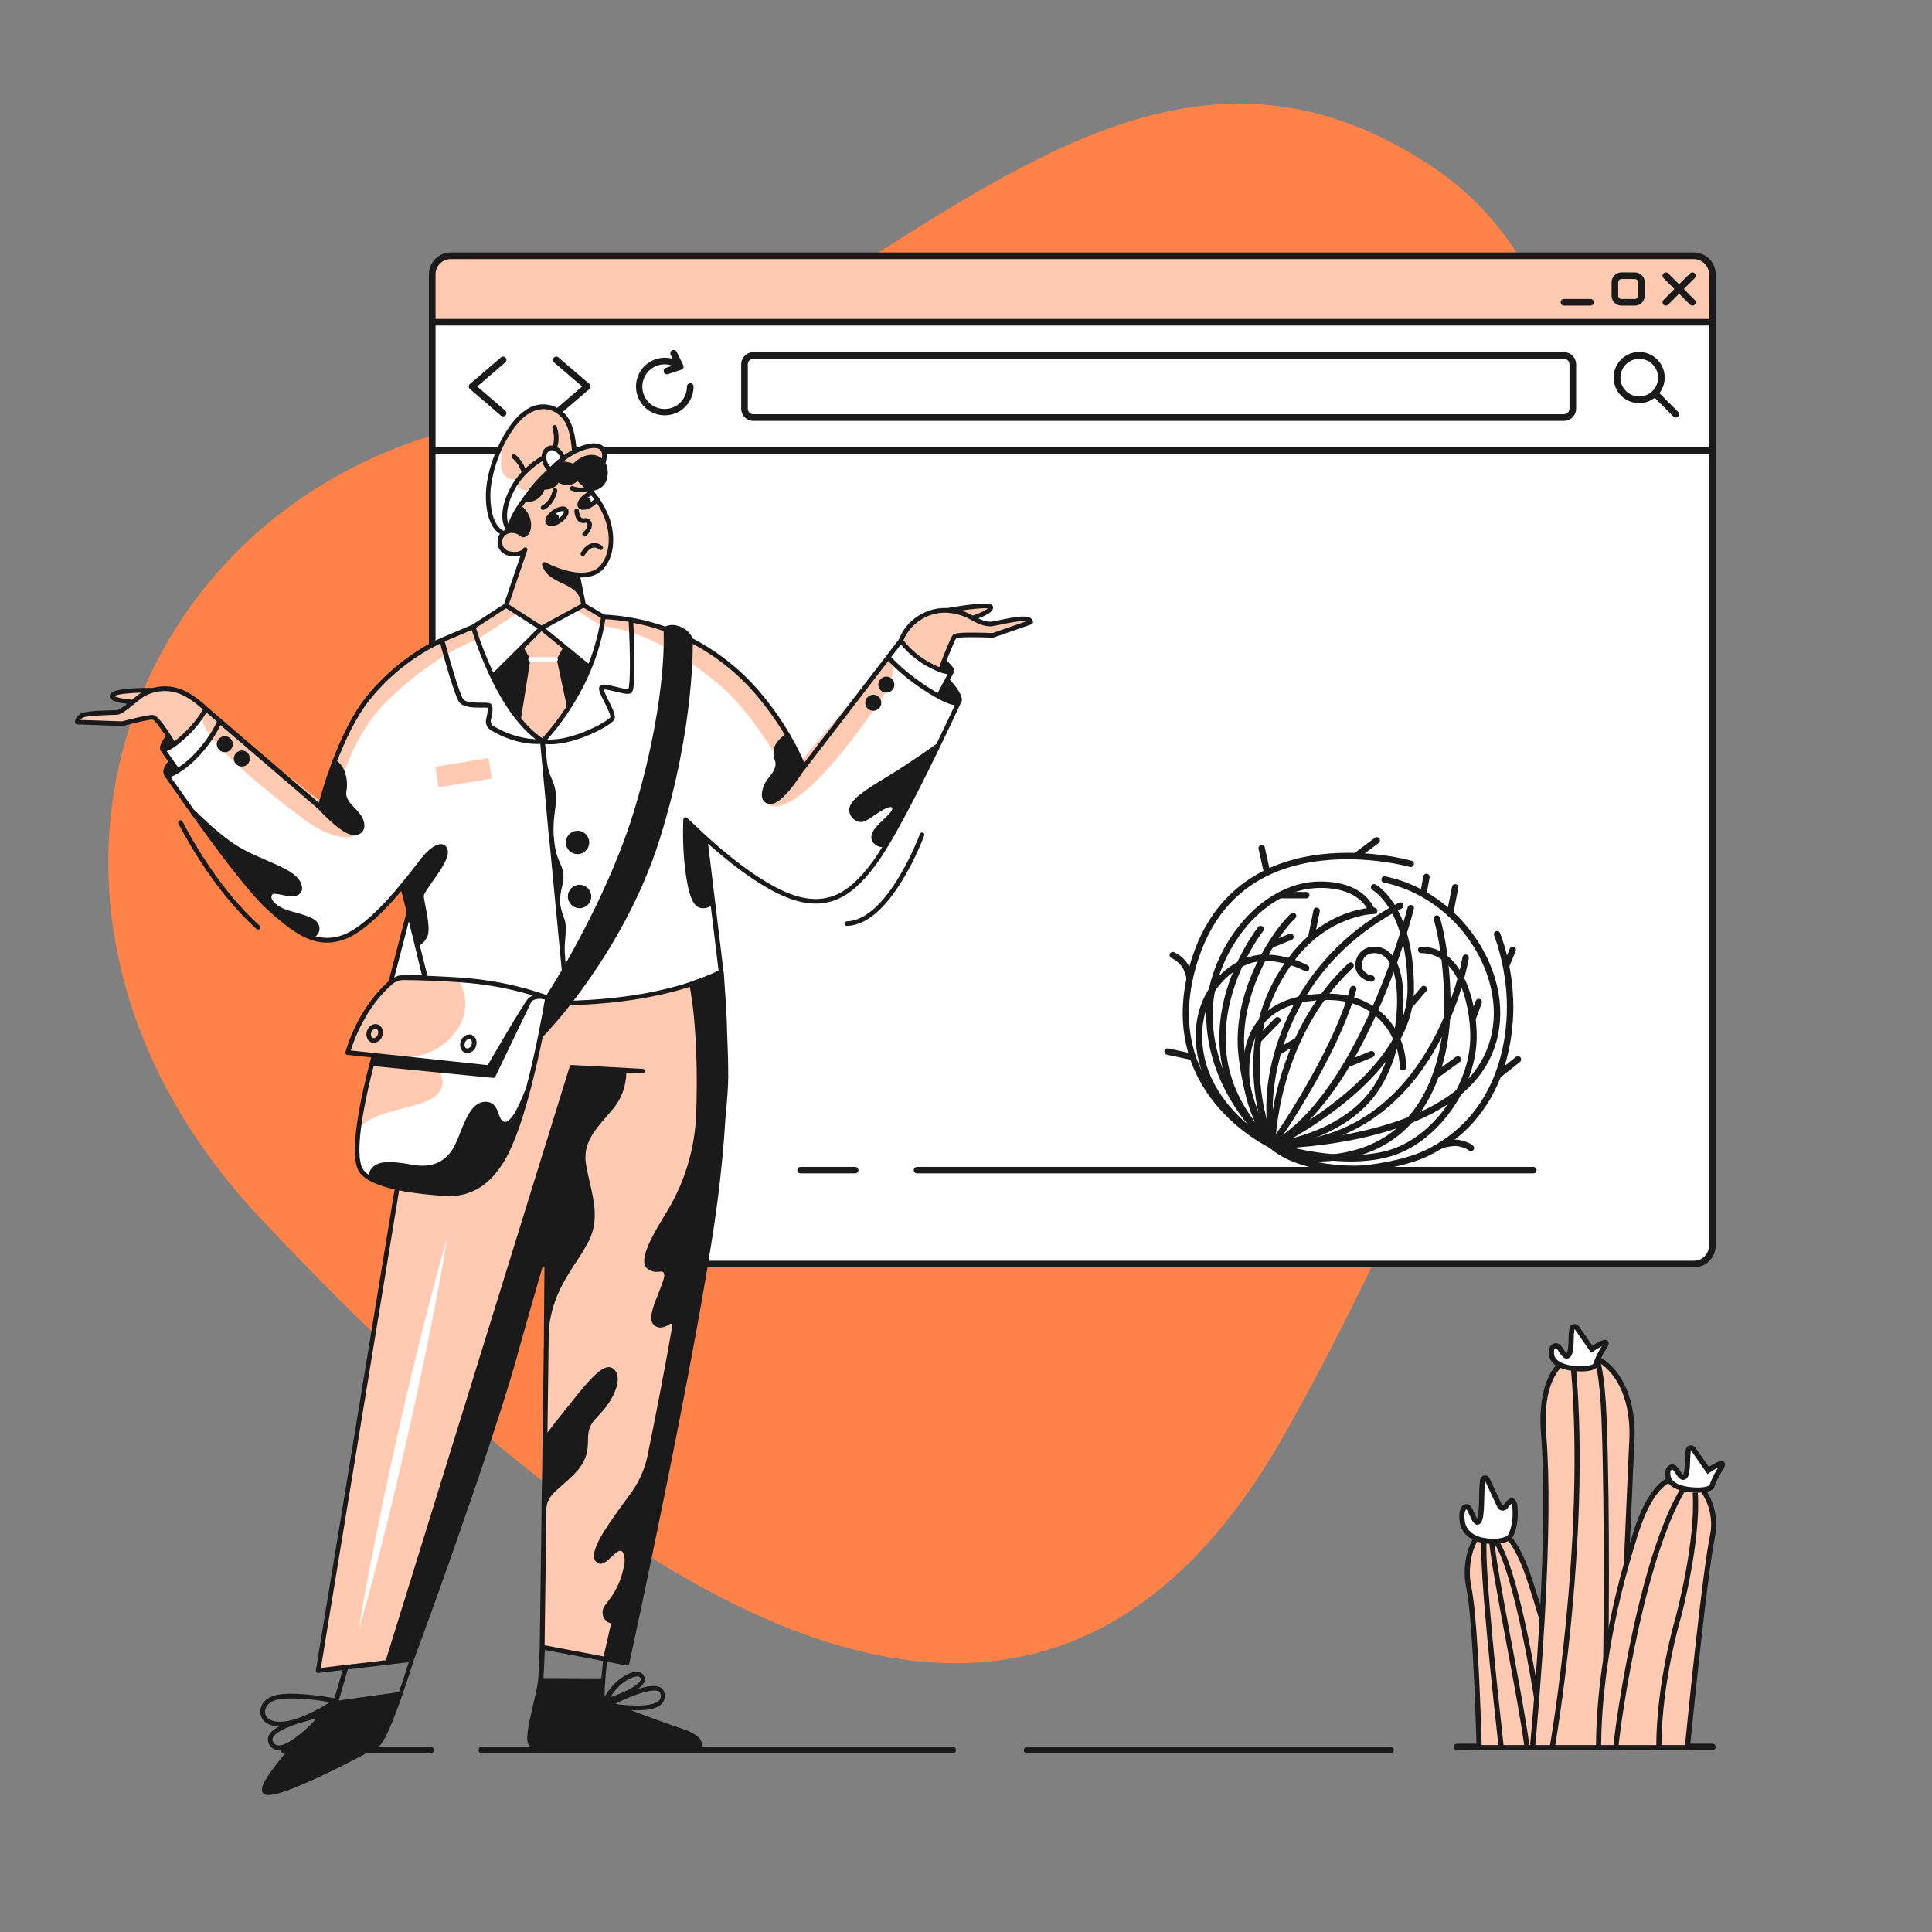 <svg xmlns="http://www.w3.org/2000/svg" version="1.1" viewBox="0 0 3000 3000" width="3000" height="3000">
<rect x="0" y="0" width="3000" height="3000" fill="#808080" stroke="none"/>
<defs/><!--ITEM: Illustration component 1--><g transform="translate(100.0 228.0) rotate(90 1211.0 1144.0)  scale(3.027 3.026)"><svg width="800.0" height="756.0" viewBox="0.0 0.0 800.0 756.0"><clipPath id="a-i1"><path d="m0 0h800v756h-800z" fill="#000000"/></clipPath><g clip-path="url(#a-i1)"><path d="m681.823 151.722c-225.639-126.883-547.708-226.47-648.957-76.155-114.378 169.801 104.614 297.349 128.462 472.758 26.174 192.568 245.997 283.514 410.023 129.708 205.697-192.9 335.488-399.76 110.472-526.311z" fill="#ff8349"/></g></svg></g><!--ITEM: Illustration component 2--><g transform="translate(666.0 392.0) rotate(0.0 999.0 788.0)  scale(3.439 3.441)"><svg width="581.0" height="458.0" viewBox="0.0 0.0 581.0 458.0"><clipPath id="a-i2"><path d="m0 0h581v458h-581z" fill="#000000"/></clipPath><g clip-path="url(#a-i2)"><path d="m570.657 457h-560.314c-1.094.006-2.178-.205-3.189-.619-1.012-.415-1.932-1.025-2.707-1.797-.775-.771-1.391-1.688-1.81-2.698-.42-1.009-.636-2.092-.636-3.186v-438.395c-.001-1.094.215-2.177.634-3.188s1.035-1.928 1.81-2.7c.775-.772 1.696-1.383 2.708-1.798 1.012-.415 2.097-.626 3.191-.62h560.314c1.094-.006 2.178.205 3.191.62 1.012.415 1.932 1.026 2.708 1.798.775.772 1.39 1.689 1.81 2.7.419 1.01.635 2.094.634 3.188v438.495c-.022 2.193-.912 4.288-2.476 5.825s-3.674 2.391-5.867 2.375z" fill="#fff"/><path d="m578.7 30.448v-19.5c.003-1.091-.21-2.171-.626-3.179s-1.028-1.924-1.799-2.695c-.771-.771-1.687-1.383-2.695-1.799-1.009-.416-2.089-.629-3.18-.626h-559.9c-1.091-.003-2.171.21-3.179.626s-1.924 1.027-2.695 1.799c-.771.771-1.383 1.687-1.799 2.695s-.629 2.089-.626 3.179v19.5z" fill="#ffcab1"/><g fill="#1a1a1a"><path d="m566.621 16.5 4.94-4.939c.281-.281.439-.663.439-1.061 0-.398-.158-.78-.439-1.061-.281-.281-.663-.439-1.061-.439s-.78.158-1.061.439l-4.939 4.94-4.939-4.94c-.281-.281-.663-.439-1.061-.439s-.78.158-1.061.439c-.281.281-.439.663-.439 1.061 0 .398.158.78.439 1.061l4.94 4.939-4.94 4.939c-.281.281-.439.663-.439 1.061 0 .398.158.78.439 1.061s.663.44 1.061.44.78-.158 1.061-.44l4.939-4.94 4.939 4.94c.281.281.663.44 1.061.44s.78-.158 1.061-.44.439-.663.439-1.061c0-.398-.158-.78-.439-1.061z"/><path d="m571.072 0h-561.144c-2.616-.013-5.131 1.012-6.992 2.85-1.861 1.838-2.917 4.34-2.936 6.956v438.388c.019 2.616 1.075 5.118 2.936 6.956s4.376 2.863 6.992 2.85h561.144c2.602.027 5.108-.98 6.969-2.798s2.925-4.3 2.959-6.902v-438.494c-.019-2.616-1.075-5.118-2.936-6.956-1.862-1.838-4.376-2.863-6.992-2.85zm-561.144 3h561.144c1.821-.014 3.573.695 4.871 1.97 1.299 1.276 2.039 3.015 2.057 4.836v20.194h-575v-20.194c.018-1.821.758-3.56 2.057-4.836 1.299-1.276 3.051-1.985 4.871-1.97zm568.072 30v55h-575v-55zm-6.928 422h-561.144c-1.821.014-3.573-.694-4.871-1.97-1.299-1.276-2.038-3.015-2.057-4.836v-357.194h575v357.3c-.033 1.806-.781 3.526-2.08 4.782-1.298 1.256-3.042 1.945-4.848 1.918z"/><path d="m544.5 24h-6c-1.193-.001-2.337-.476-3.181-1.319-.843-.844-1.318-1.987-1.319-3.18v-6c.001-1.193.476-2.337 1.319-3.18.844-.844 1.988-1.318 3.181-1.319h6c1.193.001 2.337.476 3.181 1.319.843.844 1.318 1.987 1.319 3.18v6c-.001 1.193-.476 2.337-1.319 3.18-.844.844-1.988 1.318-3.181 1.319zm-6-12c-.398 0-.779.158-1.061.439-.281.281-.439.663-.439 1.061v6c0 .398.158.779.439 1.061.282.281.663.439 1.061.439h6c.398 0 .779-.158 1.061-.439.281-.281.439-.663.439-1.061v-6c0-.398-.158-.779-.439-1.061-.282-.281-.663-.439-1.061-.439z"/><path d="m524.5 24h-12c-.398 0-.779-.158-1.061-.439-.281-.281-.439-.663-.439-1.061s.158-.779.439-1.061c.282-.281.663-.439 1.061-.439h12c.398 0 .779.158 1.061.439.281.281.439.663.439 1.061s-.158.779-.439 1.061c-.282.281-.663.439-1.061.439z"/><path d="m512.5 76h-366c-1.458-.002-2.856-.582-3.887-1.613-1.031-1.031-1.611-2.429-1.613-3.887v-20c.002-1.458.582-2.856 1.613-3.887 1.031-1.031 2.429-1.611 3.887-1.613h366c1.458.002 2.856.582 3.887 1.613 1.031 1.031 1.611 2.429 1.613 3.887v20c-.002 1.458-.582 2.856-1.613 3.887-1.031 1.031-2.429 1.611-3.887 1.613zm-366-28c-.663 0-1.299.263-1.768.732-.469.469-.732 1.105-.732 1.768v20c0 .663.263 1.299.732 1.768.469.469 1.105.732 1.768.732h366c.663 0 1.299-.263 1.768-.732.469-.469.732-1.105.732-1.768v-20c0-.663-.263-1.299-.732-1.768-.469-.469-1.105-.732-1.768-.732z"/><path d="m57.5 74.001c-.307 0-.606-.093-.858-.268-.252-.175-.444-.423-.551-.711-.106-.288-.122-.601-.045-.898.077-.297.243-.563.476-.762l12.673-10.861-12.672-10.861c-.302-.259-.489-.628-.519-1.024-.03-.397.098-.789.357-1.092s.628-.489 1.024-.519c.397-.03.789.098 1.092.357l14 12c.164.141.296.316.387.512.09.197.137.41.137.627s-.047.43-.137.627c-.09.197-.222.371-.387.512l-14 12c-.272.233-.619.361-.977.361z"/><path d="m33.5 74.001c-.358.001-.704-.128-.976-.361l-14-12c-.164-.141-.296-.316-.387-.512-.09-.197-.137-.41-.137-.627s.047-.43.137-.627c.09-.197.222-.371.387-.512l14-12c.15-.128.323-.226.51-.287s.385-.085.581-.07c.197.015.388.069.564.158.176.089.332.212.461.361s.226.323.287.51.085.385.07.581c-.015.197-.069.388-.158.564-.089.176-.212.332-.362.461l-12.673 10.861 12.672 10.861c.233.2.399.466.476.762.077.297.061.61-.045.897-.106.287-.298.535-.55.711s-.551.269-.858.269z"/><path d="m118 59c-.398 0-.779.158-1.061.439-.281.281-.439.663-.439 1.061.015 2.146-.655 4.24-1.914 5.978-1.259 1.738-3.04 3.028-5.083 3.683-2.044.655-4.243.64-6.277-.043s-3.797-1.998-5.032-3.753c-1.235-1.755-1.876-3.859-1.832-6.004.045-2.145.774-4.22 2.08-5.922 1.307-1.702 3.123-2.942 5.184-3.54s4.259-.521 6.273.218l-2.879.959c-.377.126-.689.397-.867.753-.178.356-.207.768-.081 1.145s.397.689.753.867.768.207 1.145.081l6-2c.204-.068.391-.179.548-.326s.281-.325.363-.524c.083-.199.121-.412.114-.627-.008-.215-.062-.425-.158-.618l-3-6c-.178-.356-.49-.627-.867-.752-.378-.126-.79-.097-1.146.081s-.626.49-.752.868-.097.79.081 1.145l.923 1.846c-2.619-.748-5.408-.654-7.971.269-2.563.923-4.771 2.628-6.312 4.875-1.541 2.246-2.337 4.92-2.275 7.644s.978 5.359 2.619 7.533c1.641 2.174 3.924 3.778 6.526 4.583 2.603.806 5.392.773 7.975-.093s4.828-2.523 6.418-4.735c1.59-2.212 2.444-4.868 2.442-7.592 0-.398-.158-.779-.439-1.061-.282-.281-.663-.439-1.061-.439z"/><path d="m564.061 71.939-8.45-8.449c1.785-2.324 2.62-5.24 2.334-8.157-.286-2.917-1.671-5.615-3.874-7.548s-5.059-2.956-7.988-2.86-5.712 1.302-7.785 3.374c-2.072 2.072-3.278 4.856-3.374 7.785-.095 2.929.927 5.785 2.86 7.988s4.632 3.588 7.549 3.874 5.833-.548 8.157-2.334l8.449 8.45c.281.281.663.44 1.061.44s.78-.158 1.061-.44.439-.663.439-1.061c0-.398-.158-.78-.439-1.061zm-26.061-15.439c0-1.681.498-3.325 1.432-4.722.934-1.398 2.262-2.487 3.815-3.131 1.553-.643 3.262-.812 4.911-.484s3.164 1.137 4.352 2.326c1.189 1.189 1.999 2.703 2.327 4.352.328 1.649.159 3.358-.484 4.911s-1.733 2.881-3.131 3.815-3.041 1.433-4.722 1.433c-2.254-.003-4.414-.899-6.008-2.493-1.593-1.593-2.489-3.754-2.492-6.008z"/></g></g></svg></g><!--ITEM: Illustration component 3--><g transform="translate(1808.0 1300.0) rotate(0.0 277.0 260.0)  scale(3.326 3.316)"><svg width="166.586" height="156.819" viewBox="0.0 0.0 166.586 156.819"><g fill="#1a1a1a"><path d="m49.722 51.954c-.589 0-1.147-.349-1.387-.927-.316-.766.047-1.643.813-1.959l9.156-3.785c.767-.319 1.643.047 1.959.813s-.047 1.643-.813 1.959l-9.156 3.785c-.187.078-.382.114-.572.114z"/><path d="m121.017 27.538c-.088 0-.178-.008-.268-.023-.815-.147-1.357-.928-1.21-1.743l1.343-7.447c.147-.814.931-1.347 1.742-1.21.815.147 1.357.928 1.21 1.743l-1.343 7.447c-.13.724-.762 1.233-1.474 1.233z"/><path d="m114.789 80.032c-.344 0-.69-.118-.973-.358-.63-.537-.706-1.484-.168-2.114l6.348-7.447c.538-.632 1.484-.705 2.115-.169.63.537.706 1.484.168 2.114l-6.348 7.447c-.297.348-.718.527-1.142.527z"/><path d="m66.202 28.637h-12.208c-.829 0-1.5-.672-1.5-1.5s.671-1.5 1.5-1.5h12.208c.829 0 1.5.672 1.5 1.5s-.671 1.5-1.5 1.5z"/><path d="m143.844 86.624c-.173 0-.348-.029-.52-.093-.777-.287-1.174-1.149-.888-1.927l2.93-7.935c.287-.777 1.152-1.176 1.927-.888.777.287 1.174 1.149.888 1.927l-2.93 7.935c-.223.606-.797.981-1.407.981z"/><path d="m53.385 101.884c-.514 0-1.015-.265-1.294-.739-.42-.714-.182-1.634.532-2.054l8.301-4.883c.714-.421 1.633-.182 2.054.532.42.714.182 1.634-.532 2.054l-8.301 4.883c-.24.14-.502.207-.76.207z"/><path d="m133.347 37.183c-.098 0-.196-.009-.296-.029-.812-.162-1.339-.952-1.176-1.765l2.442-12.208c.162-.812.947-1.348 1.765-1.177.812.162 1.339.952 1.176 1.765l-2.442 12.208c-.143.712-.769 1.206-1.469 1.206z"/><path d="m50.332 145.832c-.558 0-1.094-.313-1.353-.85-.359-.746-.045-1.643.701-2.002.638-.308 63.853-31.211 63.853-71.896 0-37.128-16.137-46.201-16.3-46.288-.73-.392-1.005-1.301-.614-2.03.391-.73 1.299-1.008 2.031-.614.73.392 17.883 10.026 17.883 48.933 0 42.57-62.875 73.311-65.552 74.599-.209.1-.43.148-.649.148z"/><path d="m87.077 151.85c-18.577 0-36.2-5.756-37.218-6.094-.786-.262-1.212-1.11-.951-1.896.261-.784 1.111-1.207 1.896-.951.337.111 33.964 11.087 56.511 2.824 19.583-7.24 35.518-30.761 35.518-52.429 0-15.689-6.103-39.03-22.916-39.03-.829 0-1.5-.672-1.5-1.5s.671-1.5 1.5-1.5c19.014 0 25.916 25.136 25.916 42.03 0 22.82-16.814 47.603-37.481 55.244-6.614 2.423-14.019 3.302-21.275 3.302z"/><path d="m50.329 145.832c-.722 0-1.358-.522-1.479-1.258-.05-.309-1.24-7.691-1.24-18.554 0-6.974 1.207-25.488 12.38-46.737 10.905-20.737 27.546-37.086 49.462-48.592.735-.387 1.641-.102 2.025.631.385.733.103 1.641-.631 2.025-58.546 30.737-60.237 86.424-60.237 92.673 0 10.6 1.189 17.996 1.201 18.069.133.817-.421 1.589-1.238 1.723-.08.013-.162.02-.243.02z"/><path d="m50.33 145.832c-.301 0-.604-.09-.869-.278-.675-.48-.832-1.417-.352-2.092.285-.4 28.643-40.455 37.621-72.778.222-.799 1.051-1.26 1.847-1.044.798.222 1.266 1.049 1.044 1.847-9.121 32.835-37.78 73.311-38.068 73.716-.292.41-.754.629-1.223.629z"/><path d="m50.332 145.832c-.457 0-.909-.208-1.203-.603-.511-.685-12.505-16.972-12.505-35.567 0-16.612 6.932-36.415 39.955-36.415 23.573 0 36.292 17.756 36.292 34.462 0 .828-.671 1.5-1.5 1.5s-1.5-.672-1.5-1.5c0-12.164-9.039-31.462-33.292-31.462-24.521 0-36.955 11.242-36.955 33.415 0 17.609 11.791 33.613 11.91 33.772.496.664.359 1.604-.305 2.1-.27.201-.585.298-.897.298z"/><path d="m50.33 145.832c-.231 0-.465-.053-.685-.166-.35-.18-34.996-18.394-34.996-52.606 0-24.548 18.933-38.124 32.02-38.124 11.256 0 19.914 4.873 20.277 5.08.719.411.968 1.326.558 2.045s-1.326.972-2.045.561c-.083-.047-8.36-4.686-18.79-4.686-11.861 0-29.02 12.508-29.02 35.124 0 32.361 33.035 49.767 33.369 49.938.736.38 1.026 1.284.647 2.021-.266.516-.791.813-1.335.813z"/><path d="m50.329 145.832c-.76 0-1.411-.575-1.49-1.348-.084-.824.516-1.561 1.34-1.645.306-.031 30.789-3.376 46.189-24.3 7.462-10.097 12.282-26.566 12.282-41.962 0-8.33-1.391-22.305-10.708-22.305-4.273 0-5.825 3.483-5.825 5.824 0 2.796 3.42 4.604 4.604 4.604.829 0 1.5.672 1.5 1.5s-.671 1.5-1.5 1.5c-2.611 0-7.604-2.962-7.604-7.604 0-4.277 3.093-8.824 8.825-8.824 8.84 0 13.708 8.986 13.708 25.305 0 15.996-5.051 33.166-12.868 43.742-16.198 22.01-46.996 25.372-48.299 25.504-.051.006-.103.009-.154.009z"/><path d="m50.697 145.831c-.411 0-.821-.168-1.117-.498-.481-.539-11.834-13.525-15.023-43.57-3.244-30.57 16.851-59.057 24.538-65.975.616-.554 1.565-.506 2.118.112.554.615.504 1.563-.111 2.118-7.087 6.378-26.645 34.373-23.562 63.428 3.076 28.982 14.166 41.762 14.277 41.888.549.618.495 1.565-.122 2.116-.286.256-.643.381-.998.381z"/><path d="m50.33 145.832c-.33 0-.662-.108-.939-.331-.299-.24-29.859-24.453-29.859-62.696 0-28.105 23.758-62.051 53.262-62.051 21.27 0 25.21 12.747 25.368 13.289.231.796-.227 1.628-1.022 1.858-.796.233-1.624-.224-1.857-1.017-.148-.486-3.624-11.131-22.488-11.131-27.842 0-50.262 32.305-50.262 59.051 0 36.822 28.452 60.127 28.739 60.358.646.52.748 1.463.229 2.109-.297.37-.732.561-1.171.561z"/><path d="m50.331 145.832c-.825 0-1.496-.666-1.5-1.492-.004-.828.664-1.503 1.492-1.508.681-.004 68.322-.738 93.574-32.037 10.316-12.726 12.715-29.845 6.583-46.971-7.681-21.451-26.504-38.151-47.956-42.543-.812-.166-1.335-.959-1.169-1.771s.954-1.332 1.771-1.169c22.456 4.599 42.152 22.054 50.178 44.472 6.494 18.135 3.915 36.312-7.075 49.868-26.147 32.408-93.055 33.136-95.891 33.15-.001.001-.004.001-.007.001z"/><path d="m11.754 67.702c-.805 0-1.471-.639-1.498-1.45-.011-.257-.351-6.485-6.967-9.687-.746-.361-1.058-1.258-.697-2.004.361-.745 1.26-1.056 2.003-.697 8.289 4.011 8.647 11.952 8.659 12.288.028.828-.621 1.521-1.449 1.549-.017.001-.034.001-.051.001z"/><path d="m143.112 147.053c-.384 0-.768-.146-1.061-.439-.837-.837-4.15-2.002-6.264-2.002-3.629.11-6.125 1.101-6.15 1.11-.769.309-1.641-.06-1.953-.826-.311-.766.055-1.639.82-1.952.12-.049 2.985-1.202 7.237-1.331h.002c2.591 0 6.807 1.258 8.429 2.88.586.586.586 1.535 0 2.121-.293.292-.677.439-1.06.439z"/><path d="m155.931 112.871c-.44 0-.876-.192-1.172-.563-.518-.647-.413-1.591.234-2.108l9.156-7.325c.646-.519 1.591-.412 2.108.233.518.647.413 1.591-.234 2.108l-9.156 7.325c-.276.223-.607.33-.936.33z"/><path d="m89.398 10.325c-.456 0-.906-.207-1.201-.6-.497-.663-.363-1.604.3-2.101l9.766-7.324c.662-.496 1.603-.362 2.1.3.497.663.363 1.604-.3 2.101l-9.766 7.325c-.27.201-.586.299-.899.299z"/><path d="m47.889 17.771c-.689 0-1.31-.478-1.463-1.178l-2.442-11.109c-.178-.81.334-1.609 1.143-1.787.809-.188 1.609.334 1.787 1.143l2.441 11.109c.178.81-.334 1.609-1.143 1.787-.109.025-.217.035-.323.035z"/><path d="m12.977 104.325c-.104 0-.208-.011-.313-.033l-11.476-2.441c-.811-.172-1.328-.969-1.155-1.779.172-.811.969-1.326 1.779-1.154l11.476 2.441c.811.172 1.328.969 1.155 1.779-.15.705-.773 1.187-1.466 1.187z"/><path d="m159.592 61.598c-.192 0-.388-.037-.577-.115-.765-.319-1.126-1.197-.808-1.962l3.052-7.324c.319-.765 1.195-1.125 1.962-.808.765.319 1.126 1.197.808 1.962l-3.052 7.324c-.24.576-.798.923-1.385.923z"/><path d="m85.491 107.744c-.589 0-1.148-.349-1.387-.928-.316-.766.048-1.643.813-1.959l11.231-4.64c.766-.316 1.643.048 1.959.814s-.048 1.643-.813 1.959l-11.231 4.64c-.188.078-.381.114-.572.114z"/><path d="m43.983 96.269c-.377 0-.754-.142-1.046-.425-.594-.578-.607-1.527-.029-2.121l8.79-9.034c.578-.595 1.528-.605 2.121-.029.594.578.607 1.527.029 2.121l-8.79 9.034c-.293.302-.684.454-1.075.454z"/><path d="m68.645 48.169c-.097 0-.196-.009-.295-.029-.813-.162-1.339-.952-1.177-1.765l2.441-12.208c.162-.812.951-1.348 1.765-1.177.813.162 1.339.952 1.177 1.765l-2.441 12.208c-.143.713-.769 1.206-1.47 1.206z"/><path d="m126.998 112.871c-.462 0-.917-.213-1.211-.614-.489-.669-.344-1.607.325-2.097l10.011-7.325c.668-.488 1.606-.344 2.096.325.489.669.344 1.607-.325 2.097l-10.011 7.325c-.267.195-.577.289-.885.289z"/><path d="m50.33 145.832c-.209 0-.421-.044-.624-.137-.595-.272-14.709-6.846-26.35-21.361-10.775-13.437-21.23-36.42-9.847-69.605 11.795-34.29 38.963-44.334 59.677-46.723 22.274-2.571 41.453 2.809 42.259 3.039.796.228 1.257 1.058 1.03 1.854-.228.796-1.059 1.26-1.854 1.03-.193-.056-19.485-5.451-41.178-2.934-28.834 3.353-48.045 18.395-57.096 44.708-8.768 25.562-5.646 47.991 9.278 66.664 11.188 13.999 25.191 20.537 25.332 20.602.752.346 1.083 1.236.737 1.988-.252.551-.796.875-1.364.875z"/><path d="m50.333 145.832c-.526 0-1.037-.277-1.312-.77-.403-.724-.144-1.638.58-2.041 41.44-23.101 63.758-109.283 63.979-110.15.204-.804 1.02-1.286 1.823-1.085.803.204 1.288 1.021 1.084 1.823-.914 3.595-22.867 88.309-65.425 112.033-.232.129-.482.19-.729.19z"/><path d="m50.331 145.832c-.829 0-1.5-.672-1.5-1.5s.671-1.5 1.5-1.5c30.997 0 55.355-14.514 72.4-43.138 12.791-21.479 16.422-43.28 16.457-43.498.132-.817.91-1.38 1.72-1.241.818.132 1.374.901 1.242 1.719-.036.223-3.737 22.511-16.794 44.477-12.116 20.383-34.968 44.681-75.025 44.681z"/><path d="m69.864 151.936c-14.54 0-20.405-6.332-20.647-6.602-.554-.615-.504-1.563.111-2.118.616-.554 1.565-.505 2.118.112.046.049 5.329 5.607 18.418 5.607 56.378 0 60.76-53.981 60.76-70.526 0-23.875-4.769-39.688-4.816-39.846-.243-.792.201-1.631.993-1.874.793-.246 1.631.202 1.874.992.202.657 4.949 16.366 4.949 40.728 0 17.249-4.598 73.527-63.76 73.527z"/><path d="m50.331 145.832c-.829-.001-1.5-.672-1.5-1.5 0-.503.424-50.732 37.095-85.325.603-.568 1.552-.539 2.121.062.568.603.541 1.552-.062 2.12-35.707 33.684-36.153 82.653-36.153 83.145-.001.826-.672 1.498-1.501 1.498z"/><path d="m89.519 156.819c-29.752 0-39.892-11.021-40.309-11.491-.55-.619-.495-1.566.125-2.117.619-.551 1.566-.496 2.118.125.09.099 9.829 10.483 38.066 10.483 5.974 0 22.296-2.466 32.194-7.179 34.486-16.554 38.21-52.376 38.21-67.01 0-19.014-5.928-33.462-5.988-33.605-.318-.765.043-1.644.808-1.962.763-.316 1.642.043 1.961.808.254.609 6.219 15.152 6.219 34.76 0 15.201-3.89 52.424-39.916 69.717-10.45 4.975-27.101 7.471-33.488 7.471z"/><path d="m50.331 145.832c-.37 0-.741-.137-1.031-.411-25.747-24.395-25.861-51.236-21.423-69.457 4.783-19.64 15.454-33.313 15.906-33.887.514-.651 1.456-.76 2.106-.248.65.513.762 1.456.249 2.106-.107.136-10.761 13.808-15.371 32.837-6.139 25.342.791 47.705 20.596 66.471.601.569.627 1.52.057 2.12-.295.312-.692.469-1.089.469z"/><path d="m50.332 145.832c-.567 0-1.11-.323-1.363-.872-.3-.65-7.34-16.163-7.462-37.242-.156-19.238 5.21-35.985 16.407-51.195 17.099-23.294 39.101-23.562 40.029-23.562.829 0 1.5.672 1.5 1.5s-.671 1.5-1.5 1.5c-.21.001-21.451.321-37.612 22.339-10.799 14.67-15.975 30.828-15.824 49.397.119 20.401 7.117 35.854 7.187 36.008.346.752.017 1.643-.735 1.989-.204.094-.417.138-.627.138z"/></g></svg></g><!--ITEM: Illustration component 4--><g transform="translate(1604.0 628.0) rotate(0.0 -745.0 1080.0)  scale(-2.749 2.752)"><svg width="542.0" height="785.0" viewBox="0.0 0.0 542.0 785.0"><clipPath id="a-i4"><path d="m0 0h541.127v784.62h-541.127z" fill="#000000"/></clipPath><g clip-path="url(#a-i4)"><path d="m253.352 44.346c-1.173.7-14.861 14.6-14.861 27.812s2.781 22.727 10.909 23.642l8.126.912-3.259 15.775 23.204 13.213 20.163-12.081-10.429-30.641s5.779 2.086 9.256.7 5.345-6.736 3.259-10-10-2.086-10-2.086l.218-13.906-12.3-13.472s-15.557-6.735-16.469-6.474-5.563 1.607-5.563 1.607z" fill="#ffcab1"/><path d="m74.053 132.909s-4.389-11.385-12.081-13.909c-5.202-1.642-10.562-2.734-15.992-3.259 0 0-19.946-4.389-20.859-1.868-.912 2.563 8.822 6.735 8.822 6.735s-5.78 3.259-7.648 3c-1.869-.218-22.25-5.345-23.206-2.3-.913 3 19.729 9.038 19.729 9.038s20.424-.912 21.337.218c.913 1.173 7.17 19.033 7.866 19.033s10.212-3.954 13.471-6.735c3.216-2.739 8.561-9.953 8.561-9.953z" fill="#ffcab1"/><path d="m466.938 171.672s6.736 10.69 10.69 14.384c2.387 2.228 5.027 4.168 7.866 5.78 0 0 10.429-15.559 12.515-15.301 2.086.217 17.165 3.956 17.165 3.956l23.9-1.391s-.912-4.389-5.083-5.084-16.948-.701-16.948-.701l-8.127-5.345s12.3-1.607 11.124-3.692-13.688-2.564-19.729-2.782c0 0-11.385-2.781-15.079-.912-3.649 1.788-18.294 11.088-18.294 11.088z" fill="#ffcab1"/><path d="m105.124 294.261c-10.6-.305-21.163-9.039-31.462-25.944-4.793-7.971-8.879-16.347-12.211-25.03-.061-.161-.089-.332-.083-.504.006-.171.046-.34.118-.496.072-.156.174-.296.301-.412.127-.115.275-.205.437-.263.162-.057.333-.082.505-.073.172.009.339.053.494.128s.292.18.406.309c.114.129.2.279.255.442.174.478 18.078 48.583 41.24 49.235.346 0 .677.137.922.382.245.244.382.576.382.922s-.137.677-.382.922c-.245.244-.576.382-.922.382z" fill="#1a1a1a"/><path d="m437.693 296.347c-.182.003-.361-.035-.527-.11-.165-.075-.312-.186-.429-.324-.229-.254-.348-.589-.331-.93.016-.342.166-.663.418-.895 25.943-23.206 43.369-58.405 43.543-58.753.15-.311.417-.55.743-.664s.684-.094.995.056c.312.149.551.417.665.743s.094.684-.056.995c-.174.348-17.817 35.982-44.152 59.535-.111.117-.246.209-.396.269s-.312.087-.473.078z" fill="#1a1a1a"/><path d="m275.6 1.194c5.084-.3 14.992 4.041 20.25 13.124 5.258 9.083 11.734 24.9 11.907 35.416s-3.563 21.033-8.213 22.9l-5.562-3.259s-.172-10.689-14.512-25.985c-14.384-15.3-14.993-8.648-14.993-8.648l-8.517-.608s-13.906-.783-13.472-1.391c.478-.608-2.781-9.126 4.172-9.43 4.462-.067 8.854 1.107 12.689 3.39 0 0-.912-13.6 4.954-19.642 5.866-6.042 11.297-5.867 11.297-5.867z" fill="#ffcab1"/><path d="m268.822 25.66c.688-.425 1.453-.709 2.251-.836.799-.127 1.614-.094 2.399.097.787.352 1.464.909 1.961 1.613s.795 1.528.863 2.387c.13 1.707-.091 3.423-.652 5.041-.149.978-.642 1.872-1.39 2.52-.575.308-1.233.427-1.881.341-.647-.086-1.251-.374-1.726-.823-3.348-2.779-7.04-7.6-1.825-10.34z" fill="#fff"/><path d="m252.439 51.6c-1.031-.759-2.195-1.319-3.433-1.651l-2.651 3.65c.747 1.08 1.69 2.009 2.781 2.738 2.782 1.912 5.736 2.433 6.649 1.13s-.565-3.952-3.346-5.867z" fill="#fff"/><path d="m253.179 50.559c-1.179-.83-2.486-1.462-3.868-1.869-.168-.051-.343-.068-.517-.05s-.342.071-.495.155c-.154.084-.288.198-.396.335-.109.137-.189.295-.235.463-.046.168-.059.344-.036.518.023.173.08.34.168.491.089.151.206.282.346.387.14.105.3.18.47.222 1.088.322 2.116.821 3.042 1.477.043.044.087.044.13.087-.332-.031-.665.016-.975.138-.309.122-.586.314-.807.562-.156.268-.245.57-.26.88-.015.31.044.619.173.901-.006 0-.012-.001-.017-.003s-.01-.005-.014-.009-.007-.009-.009-.014c-.003-.005-.004-.011-.003-.017-.969-.651-1.809-1.477-2.477-2.434-.196-.288-.499-.487-.841-.552-.343-.065-.697.008-.985.204s-.487.498-.552.841c-.065.342.009.697.205.985.839 1.216 1.901 2.263 3.129 3.085 1.619 1.244 3.569 1.984 5.606 2.13.544.036 1.089-.06 1.588-.28.499-.22.938-.556 1.28-.982 1.391-1.959-.129-5.175-3.65-7.652z" fill="#1a1a1a"/><path d="m300.024 20.184c3.477 7.822 6.3 14.6 7.605 23.032 1.3 8.474.652 17.426-3.3 25.031-.54 1.192-1.342 2.246-2.346 3.085-.513.411-1.128.674-1.78.758-.652.084-1.314-.013-1.914-.28-.746-.508-1.37-1.176-1.825-1.955-4.606-7.04-9.213-14.124-12.081-21.989.837.486 1.802.704 2.767.625.964-.079 1.881-.45 2.629-1.065.747-.615 1.288-1.443 1.551-2.375s.234-1.921-.081-2.835c6.866 1.391 9-4.649 9.126-6.518.391-7.127-.695-12.124-2.26-18.382z" fill="#fff"/><path d="m316.711 126.129s27.2 8.822 45.151 25.031c17.948 16.252 35.721 50.1 40.067 74.049l1.39 1.564 63.881-54.885s2 5.737 10.82 14.21c3.651 3.52 13.124 9.43 13.124 9.43s-4.085 6.215-7.127 10.343c-1.781 2.434 4.476 3.085 4.476 3.085l-25.682 37.59s-27.378 35.112-34.331 40.675-25.378 19.946-40.674 12.689-32.158-28.768-32.158-28.768l-12.428 54.1-2.434 6.431 17.6 109.509 45.324 273.217-16.382-2.173-36.677-4.128-31.984-89.563s-18.556-53.495-25.987-80.394-19.772-69.269-19.772-69.269l1.564 61.838 2.477 170.435-35.849 6.122-12.081 2.477-18.819-90.215-23.813-123.372s-13.3-92.778-13.3-116.592 2.783-59.666 2.783-59.666l9.6-74.832s-38.328 33.722-57.84 34.635c-19.468.912-28.464-4.042-50.713-40.805-13.525-22.439-25.014-46.043-34.33-70.53 3.91-.805 7.705-2.09 11.3-3.824l-6.736-13.3 16.253-7.171 11.038-10.69 56.015 71.746s7.431-21.337 29.984-47.628 57.84-36.807 82.263-37.111l11.429-7.127 23.2 12.689 20.425-12.08z" fill="#fff"/><path d="m277.688 126.217-27.16 22.163s7.17 18.077 11.82 23.422 14.6 18.165 14.6 18.165 10.212-7.257 16.687-16.991c4.15-6.319 7.923-12.878 11.3-19.642z" fill="#1a1a1a"/><path d="m340.873 331.721s-8.3.869-25.509 3.129c-90.388 11.733-139.494-14.95-139.494-14.95s-2.781 35.894-2.781 59.665c0 23.814 13.3 116.592 13.3 116.592l23.811 123.373 18.86 90.3 12.08-2.477 35.852-6.127-2.477-170.435-1.565-61.838s12.385 42.37 19.773 69.269c7.431 26.9 25.986 80.394 25.986 80.394l31.984 89.563 36.677 4.128 16.383 2.173-45.324-273.207z" fill="#ffcab1"/><path d="m330.791 469.867c5.3 18.208 10.082 36.546 14.688 54.928 4.563 18.382 8.937 36.822 13.124 55.32 4.172 18.467 8.155 36.993 11.95 55.58 3.738 18.556 7.345 37.2 10.343 55.928-5.3-18.208-10.082-36.547-14.688-54.929-4.563-18.382-8.938-36.822-13.124-55.319-4.172-18.467-8.155-36.994-11.95-55.581-3.734-18.595-7.301-37.195-10.343-55.927z" fill="#fff"/><path d="m81.831 142.686s-9.343 4.432 5.128 25.422c52.234 75.83 63.837 56.579 63.837 56.579z" fill="#ffcab1"/><path d="m379.505 241.636s9.517 9.734 33.635-8.517c73.4-55.58 53.5-59.144 53.5-59.144z" fill="#ffcab1"/><path d="m316.19 125.521-2.564 6.866s24.292 8.43 51.5 35.243c25.944 25.6 30.289 66.574 30.289 66.574l7.257-7.126s-11.3-42.37-27.377-61.708c-16.04-19.295-42.809-35.371-59.105-39.849z" fill="#ffcab1"/><path d="m291.854 118.221 21.771 14.167 3.085-6.258-19.077-12.472z" fill="#ffcab1"/><path d="m243.445 125.217 14.775-9.3-3.955-3.39-11.603 7.258z" fill="#ffcab1"/><path d="m137.5 211.955s17.469-34.982 39.892-53.973c38.5-32.635 66.01-32.765 66.01-32.765l-.782-4.781s-38.85.218-65.575 21.946c-8.344 6.822-41.762 39.892-47.324 61.838z" fill="#ffcab1"/><path d="m283.901 143.946 4.563-8.343-10.69-11.212-13.08 11.385 4.302 7.996-6.388 29.855 14.21 18.295 12.819-11.777z" fill="#ffcab1"/><path d="m352.432 286.178 10.43 40.023-4.867-2.608-14.384-.695z" fill="#fff"/><g fill="#1a1a1a"><path d="m362.861 327.505c-.216.009-.43-.051-.609-.173l-4.606-2.477-14.123-.7c-.193-.006-.383-.055-.555-.144s-.321-.215-.438-.369-.198-.333-.236-.522c-.039-.19-.035-.386.012-.573l8.822-36.72c.068-.284.229-.537.457-.719.229-.181.512-.28.803-.281.288-.008.569.083.798.257s.392.42.462.699l10.43 40.066c.069.246.061.508-.025.749s-.244.45-.453.598c-.09.105-.204.188-.333.241-.128.054-.267.077-.406.068zm-17.6-5.823 12.82.609c.202-.004.4.057.565.174l2.216 1.216-8.344-32.114z"/><path d="m491.535 196.051c-.238.001-.472-.064-.675-.187-.203-.124-.367-.301-.476-.513-.108-.212-.155-.449-.136-.686s.103-.464.244-.656c.174-.826-1.478-3.694-2.261-4.52-.222-.167-.388-.398-.473-.663-.086-.264-.087-.549-.005-.814.054-.163.139-.314.252-.444.112-.13.249-.237.402-.314.154-.076.321-.122.493-.134.171-.012.343.011.506.066 1.086.348 2.999 3.737 3.432 5.258.209.497.294 1.037.249 1.574-.046.538-.22 1.056-.509 1.511-.122.162-.279.294-.46.384-.181.091-.381.138-.583.138z"/><path d="m279.426 356.056-3.954-21.424c-.032-.167-.091-.329-.174-.478-.348-.521-34.9-53.407-50.887-107.9-9.561-32.5-13.3-57.84-14.775-73.354-1.608-16.817-.956-26.03-.956-26.16.016-.217-.024-.434-.115-.632-.092-.198-.232-.369-.407-.498-.13-.087-3.694-2.608-9.43 0-5.649 2.564-6.518 6.779-6.562 7v.217c0 .478-1.39 48.845 18.86 113.03 10.6 33.591 28.029 62.1 40.762 80.046 7.715 11.038 16.21 21.508 25.422 31.331.241.244.568.385.912.392.21-.001.417-.046.609-.131.255-.133.46-.345.585-.604.126-.259.164-.552.11-.835z"/><path d="m426.09 759.327c.378-.007.755-.036 1.13-.087 1.037-.193 2.005-.657 2.806-1.343.801-.687 1.407-1.573 1.757-2.568.276-.663.411-1.377.396-2.095s-.18-1.425-.483-2.076c-.826-1.826-2.781-3.607-5.823-5.259 2.797.07 5.541-.769 7.822-2.39 1.137-.955 1.975-2.218 2.414-3.636.44-1.419.461-2.934.063-4.364-1.521-5.823-8.039-7.3-10.777-7.648-10.169-1.347-26.291 1.3-30.81 2.13l-4.65-15.862 13.645 1.608h.174c.177.001.353-.033.517-.101.164-.067.313-.165.439-.29.141-.149.246-.328.306-.525.061-.196.075-.403.042-.605l-62.751-382.717c-.072-.322-.264-.603-.536-.789s-.604-.261-.929-.212c-.326.05-.62.221-.824.48-.204.258-.302.585-.275.913l62.49 381.022-36.677-4.345-103.86-335c0-.044-.043-.087-.043-.13s0-.044-.044-.087-.043-.087-.087-.131c-.047-.081-.106-.154-.174-.217-.05-.054-.108-.098-.173-.13-.048-.046-.109-.076-.174-.087-.051-.035-.113-.051-.174-.044h-.044c-.043 0-.13-.043-.173-.043h-.218l-39.892 2.173c-.171.005-.34.045-.496.116-.156.07-.296.171-.413.296s-.209.272-.269.433c-.06.16-.088.33-.082.502.005.171.045.339.116.495.07.156.171.297.296.414s.272.208.433.268c.16.06.331.088.502.083h.086l9.039-.478c.068 7.499 2.724 14.744 7.518 20.511 1.13 1.391 2.347 2.781 3.52 4.129 7 8 13.6 15.6 11.733 27.073-.565 3.346-1.347 6.735-2.086 10.038-2.477 10.647-5 21.685.131 32.5 2.151 4.223 4.576 8.302 7.257 12.211 6.909 10.56 14.732 22.554 15.731 39.98l.739 56.623c-2.955-3.824-8.474-10.82-14.775-18.686-9.517-11.863-15.166-17.9-19.6-18.165-.608-.036-1.217.057-1.786.275-.569.217-1.085.553-1.514.986-5.258 5.258.7 16.643 5.737 22.553 1.173 1.391 2.216 2.564 3.172 3.564 3.172 3.476 4.91 5.432 5.606 9.69.18 1.398.267 2.806.26 4.216.087 5.041.218 11.3 7.518 18.773 2.608 2.694 5.085 4.823 7.214 6.692 5.041 4.389 8.213 7.17 8.735 12.472l1.043 77.7-33.331 6.3c-.522-2.3-1.391-6.127-2.564-11.3-.522-2.173-1.043-4.607-1.651-7.257.832-.226 1.613-.61 2.3-1.13 1.356-1.033 2.248-2.561 2.481-4.25.223-1.697-.23-3.414-1.26-4.78l-2.44-3.22c-3.822-5.017-6.519-10.797-7.909-16.948l-.565-2.651c-.437-1.864-.392-3.808.13-5.649.478-1.651 1-2.086 1.217-2.216 1.434-.826 3.346.826 5.91 3.3 2.477 2.39 5.563 5.345 8.344 2.911 3.607-3.129.565-11.125-9.865-25.813-2.216-3.129-5.388-7.518-9.43-12.993-4.714-6.406-7.976-13.761-9.56-21.554-5.519-26.9-10.212-51.539-13.993-73.224-.041-.168-.025-.345.046-.502s.192-.287.345-.367c.143-.09.309-.138.478-.138s.334.048.478.138c4.607 3.216 7.518 2.086 9.126.565 3.346-3.129.261-10.734-2.694-18.121-1.608-4.042-3.651-9.039-3.129-10.56s1-1.521 2.825-1.347c2.2.358 4.455-.14 6.3-1.391 4.563-3.259 2-11.863-8.909-29.593-.912-1.478-1.781-2.955-2.651-4.389-9.683-16.497-15.077-35.158-15.687-54.277-1.565-49.062 3.867-72.137 3.954-72.4.077-.311.034-.639-.118-.921-.153-.281-.405-.495-.707-.6l-15.636-5.642c.04-.338-.05-.679-.252-.953-.201-.274-.5-.462-.834-.524-.169-.028-.341-.021-.507.019s-.322.112-.46.214c-.137.101-.253.228-.341.375-.088.146-.145.309-.169.478v.087c-.145.108-.267.244-.356.401-.09.157-.147.331-.166.511 0 .131-.3 4.129-.652 10.3-.478 5.6-.956 13.254-1.173 22.684-.391 8.734-.652 17.9-.652 25.812 0 5.041.608 13.255 1.564 23.032.913 15.123 2.434 31.984 4.954 50.409 10.995 81.22 49.019 255.783 49.41 257.564.059.291.216.554.445.744s.517.295.815.299c.089.006.178-.008.261-.043l11.038-2.086c.695 6.344 1.564 16.252 1.26 19.6-1.897-3.322-4.335-6.303-7.214-8.821-4.432-3.737-9.212-5.693-12.211-4.954-.603.14-1.167.416-1.648.805s-.868.883-1.132 1.443c-.263.56-.396 1.173-.389 1.792s.154 1.229.431 1.783c.868 1.501 2.073 2.781 3.52 3.737-5.736-1.825-9.777-2.216-12.254-1.173-.637.247-1.208.639-1.668 1.144s-.796 1.11-.983 1.767c-.913 3.216.13 5.3 1.217 6.475 2.3 2.521 7.17 3.781 14.427 3.781.956 0 2-.043 3.042-.087-7.17 2.825-16.948 6.432-29.593 10.734-10.473 3.563-10.6 7.865-10.43 9.082.3 1.825 1.912 3 4.172 3h1.043c11.472.13 21.293.13 29.42.13 8.169 0 14.644-.043 19.468-.087 41.109-.391 42.63-2 43.412-2.825 2.391-2.563.739-10.559-2.259-23.466-1.217-5.3-2.39-10.3-2.738-13.515-.3-3.042-.913-18.251-.913-18.642l-1.043-77.569c.036-.127.051-.259.044-.391l-.348-20.512-1.043-78.221c0-.086.044-.173.044-.3l-.348-41.457c4.259 14.732 11.125 38.589 15.9 55.841 7.344 26.639 25.813 79.959 25.987 80.481l1.955 5.432c16.253 47.5 29.55 82.74 30.028 84.131 2.347 7.561 14.167 44.933 19.556 48.41 2.65 1.738 16.513 9.212 30.245 15.731 16.557 7.909 27.377 11.907 32.288 11.907.466.008.933-.036 1.39-.131.396-.077.771-.237 1.1-.469.33-.232.607-.532.813-.878 1.216-2.216.13-7.127-16.557-26.551 2.182 1.6 4.774 2.547 7.474 2.73zm-191.424-25.9c-2.086.261-4.606.522-7.213.652-8.431.435-14.21-.565-16.3-2.824-.461-.545-.765-1.206-.88-1.91-.115-.705-.036-1.427.228-2.09.073-.281.215-.538.412-.751.197-.212.444-.372.718-.466.739-.254 1.518-.372 2.3-.348 2.39 0 6.605.783 13.949 3.781 2.955 1.173 5.693 2.477 7.822 3.52-.297.132-.645.308-1.036.436zm-2.129-6.344c-8.17-3.52-10.256-5.954-10.821-7.083-.108-.175-.172-.372-.187-.577-.015-.204.019-.409.101-.597.094-.245.246-.464.442-.638.197-.174.432-.298.687-.362.272-.053.548-.082.826-.087 2.26 0 5.823 1.738 9.082 4.476 2.391 2.089 4.443 4.537 6.084 7.257-1.695-.564-3.911-1.433-6.214-2.389zm11.255-8.3c-.347-4.129-.739-8.126-.956-9.778l32.9-6.214c.131 3.476.522 11.95.783 15.861zm114.333 7.778c-1.695-4.91-3.563-10.516-5.562-16.861l34.46 4.085 5.128 17.513zm38.937 5.65c6.083-1 19.381-2.868 27.9-1.738 6.432.869 8.17 3.954 8.605 5.736.279.919.288 1.899.026 2.824-.262.924-.784 1.754-1.504 2.39-5.388 4-15.253.913-22.6-2.433-4.291-1.978-8.442-4.242-12.427-6.779zm7.822 9.343c3.788.837 7.532 1.867 11.216 3.085 9.952 3.259 12.559 6.171 13.211 7.605.167.32.258.676.266 1.037.008.362-.069.721-.222 1.049-.169.585-.499 1.111-.953 1.517-.453.407-1.011.678-1.611.783-.245.036-.492.051-.739.044-4.476 0-11.82-5.867-17.556-11.256-1.266-1.3-2.482-2.647-3.612-3.864z"/><path d="m256.134 282.963c2.928 0 5.302-2.373 5.302-5.302 0-2.928-2.374-5.302-5.302-5.302s-5.302 2.374-5.302 5.302c0 2.929 2.374 5.302 5.302 5.302z"/><path d="m256.133 284.267c-1.306.001-2.584-.386-3.671-1.111s-1.935-1.756-2.436-2.963-.633-2.536-.378-3.817c.254-1.282.883-2.46 1.806-3.384.924-.925 2.101-1.555 3.383-1.81 1.281-.255 2.61-.125 3.817.375 1.208.5 2.24 1.347 2.966 2.433s1.113 2.364 1.113 3.671c.001.867-.169 1.726-.5 2.527-.332.802-.818 1.53-1.43 2.143-.613.614-1.341 1.101-2.142 1.433-.802.332-1.66.503-2.528.503zm0-10.6c-.791 0-1.564.234-2.222.674-.658.439-1.17 1.064-1.473 1.795s-.382 1.535-.228 2.311c.155.776.536 1.489 1.095 2.048.559.56 1.272.94 2.048 1.095.776.154 1.58.075 2.311-.228s1.356-.815 1.795-1.473c.44-.658.674-1.431.674-2.222.003-.526-.099-1.048-.299-1.534-.201-.487-.495-.929-.867-1.301s-.813-.667-1.3-.868c-.486-.201-1.007-.303-1.534-.301z"/><path d="m257.264 252.456c2.928 0 5.302-2.374 5.302-5.302 0-2.929-2.374-5.302-5.302-5.302s-5.302 2.373-5.302 5.302c0 2.928 2.374 5.302 5.302 5.302z"/><path d="m257.264 253.761c-1.306 0-2.584-.387-3.67-1.113-1.087-.726-1.933-1.757-2.434-2.964-.5-1.208-.631-2.536-.376-3.817.255-1.282.884-2.459 1.808-3.383s2.101-1.553 3.382-1.808c1.282-.255 2.61-.124 3.817.376s2.239 1.346 2.965 2.433c.726 1.086 1.113 2.363 1.113 3.67.001.867-.169 1.727-.501 2.529-.332.801-.818 1.53-1.432 2.143-.613.614-1.341 1.101-2.143 1.432-.802.332-1.661.502-2.529.502zm0-10.6c-.791 0-1.564.234-2.222.674-.658.439-1.171 1.064-1.473 1.795-.303.731-.382 1.535-.228 2.311s.535 1.489 1.095 2.048c.559.56 1.272.941 2.048 1.095s1.58.075 2.311-.228c.731-.302 1.356-.815 1.795-1.473.44-.658.674-1.431.674-2.222.002-.526-.099-1.048-.3-1.534-.2-.487-.494-.929-.866-1.301s-.814-.667-1.3-.868c-.486-.2-1.008-.303-1.534-.301z"/><path d="m446.862 195.268c-.894 0-1.768.265-2.511.761-.744.497-1.323 1.203-1.665 2.029s-.432 1.735-.257 2.612c.174.877.605 1.682 1.237 2.314s1.438 1.063 2.315 1.237c.876.174 1.785.084 2.611-.258s1.532-.922 2.029-1.665c.496-.743.761-1.617.761-2.511-.007-1.197-.485-2.343-1.331-3.189s-1.992-1.324-3.189-1.33z"/><path d="m456.51 187.186c-.894-.001-1.768.264-2.511.761-.744.496-1.323 1.202-1.665 2.028-.343.826-.432 1.735-.258 2.612s.605 1.682 1.237 2.315c.632.632 1.438 1.062 2.315 1.237.877.174 1.785.085 2.611-.258.826-.342 1.532-.921 2.029-1.665.497-.743.761-1.617.761-2.511-.006-1.197-.485-2.343-1.331-3.189s-1.991-1.324-3.188-1.33z"/></g><path d="m307.518 199.53-1.884 11.624 30.11 4.881 1.885-11.623z" fill="#ffcab1"/><path d="m90.523 163.806c-.891-.062-1.781.142-2.557.585-.776.444-1.403 1.107-1.803 1.906s-.554 1.699-.443 2.585c.111.887.481 1.721 1.065 2.398.384.453.855.825 1.385 1.094.53.268 1.108.428 1.701.47h.347c1.082-.003 2.129-.387 2.955-1.086.454-.384.826-.855 1.095-1.385.269-.529.429-1.108.47-1.7.069-1.201-.333-2.38-1.12-3.289s-1.897-1.475-3.095-1.578z" fill="#1a1a1a"/><path d="m83.135 153.593c-.591-.045-1.185.028-1.748.214-.563.186-1.083.482-1.531.869-.448.388-.816.86-1.081 1.39s-.423 1.107-.465 1.699c-.088 1.2.303 2.386 1.087 3.3.384.453.855.825 1.384 1.093.53.269 1.108.429 1.701.471h.348c1.082-.003 2.129-.388 2.955-1.086.453-.384.825-.855 1.094-1.385s.428-1.109.47-1.701c.073-1.201-.327-2.383-1.115-3.292-.788-.91-1.901-1.474-3.1-1.572z" fill="#1a1a1a"/><path d="m253.352 74.547c-.336-.003-.66-.126-.912-.348-3.52-3.433-3.781-6.475-2.868-8.213.386-.696.993-1.244 1.724-1.558.731-.314 1.546-.378 2.317-.18.225.077.465.097.7.059.235-.038.457-.133.647-.277 1.13-.869 1.478-3.346 1.521-4.128.024-.334.179-.646.431-.868.251-.222.579-.337.914-.32.335.017.65.164.878.41.227.246.35.572.341.907 0 .435-.261 4.346-2.564 6.084-.498.372-1.072.627-1.681.748s-1.238.105-1.839-.048c-.211-.082-.443-.088-.658-.017-.214.071-.396.216-.515.407-.478.869.043 2.868 2.39 5.128.245.237.388.562.396.903s-.118.673-.352.921c-.11.122-.244.22-.394.287s-.312.101-.476.1z" fill="#1a1a1a"/><path d="m273.86 66.606c.908-1.298-.587-3.912-3.339-5.839-2.753-1.927-5.721-2.437-6.629-1.14-.909 1.298.586 3.912 3.339 5.839 2.753 1.927 5.721 2.437 6.629 1.14z" fill="#fff"/><path d="m274.689 63.248c-.885-1.413-2.054-2.626-3.433-3.563-1.359-.988-2.916-1.67-4.563-2-2.39-.435-3.476.565-3.911 1.173s-.956 1.956.218 4.085c.885 1.413 2.054 2.626 3.433 3.563 1.619 1.244 3.569 1.984 5.606 2.13.544.035 1.088-.061 1.588-.28.499-.219.938-.555 1.28-.98.478-.651.999-1.998-.218-4.128zm-9.389-1.608c-.435-.738-.435-1.216-.348-1.3.207-.135.454-.196.7-.174.218-.004.435.01.651.043 1.26.259 2.447.794 3.477 1.565.043.043.087.043.13.087-.331-.031-.665.016-.974.137-.31.122-.586.314-.807.563-.156.268-.246.57-.261.88-.015.31.045.619.174.902-.006 0-.012-.001-.017-.003-.006-.002-.011-.005-.015-.009-.004-.004-.007-.009-.009-.015s-.003-.011-.003-.017c-1.093-.665-2.017-1.576-2.698-2.659z" fill="#1a1a1a"/><path d="m276.775 59.554c-.21-.001-.417-.045-.608-.13-6.214-3.172-7.388-10.3-7.431-10.6-.039-.174-.042-.354-.009-.529.034-.175.103-.342.204-.489.1-.147.23-.272.381-.367s.32-.158.496-.185.356-.017.529.029c.172.046.333.126.473.237.14.111.256.249.34.406.084.157.135.33.15.508 0 .087 1.043 6.127 6.04 8.647.255.136.459.352.579.615.12.263.151.558.086.84-.064.282-.219.535-.442.72-.222.185-.499.291-.788.303z" fill="#1a1a1a"/><path d="m255.612 49.517c-1.643-.002-3.274-.281-4.823-.826-.163-.055-.313-.141-.442-.255s-.234-.251-.309-.406-.119-.322-.128-.494.016-.343.073-.505c.058-.162.148-.31.264-.437.115-.127.255-.229.411-.301.156-.072.325-.112.496-.118.172-.006.343.022.504.083 2.615.956 5.489.925 8.083-.087.315-.134.67-.139.989-.015.319.124.577.368.719.68.142.312.156.667.04.989-.117.322-.354.586-.662.736-1.661.649-3.432.974-5.215.956z" fill="#1a1a1a"/><path d="m254.265 85.542c-.224-.001-.444-.057-.641-.163-.197-.106-.365-.259-.489-.445-1.564-2.521-3.259-3.955-4.91-4.172-.566-.054-1.136.011-1.675.19-.539.18-1.035.47-1.454.853-.12.12-.263.215-.419.28-.157.065-.324.098-.494.098-.169 0-.337-.033-.494-.098-.156-.065-.299-.16-.418-.28-.12-.12-.215-.262-.28-.419-.065-.157-.098-.324-.098-.494 0-.169.033-.337.098-.494.065-.157.16-.299.28-.419.704-.644 1.537-1.131 2.443-1.431s1.865-.404 2.815-.307c2.52.3 4.823 2.129 6.822 5.345.09.145.151.306.179.475.027.169.02.341-.02.507-.041.166-.114.322-.216.46s-.23.253-.377.339c-.203.103-.425.163-.652.174z" fill="#1a1a1a"/><path d="m308.106 42.086c-2.651-14.167-11.516-32.635-21.771-39.067-2.063-1.449-4.425-2.415-6.912-2.827-2.486-.412-5.034-.26-7.454.445-2.42.705-4.651 1.945-6.527 3.629s-3.35 3.767-4.312 6.097c-2.173 4.563-2.955 11.081-3.259 14.21-5.519-2.564-10.6-3.389-13.819-1.825-4.389 2.13-3.346 7.822-2.651 10.3-1.068 2.259-1.446 4.784-1.086 7.257.608 5.65 4.78 7.822 8 8.431-3.187 3.701-5.822 7.844-7.822 12.3-2.753 5.974-3.849 12.578-3.173 19.121.913 7.431 4.433 13.341 9.43 15.731 2.643 1.21 5.526 1.805 8.431 1.738h.478l-3.129 15.383c-.068.335-.001.682.186.967.188.285.481.485.814.554.087 0 .174.044.261.044.298-.003.586-.108.815-.298s.387-.453.445-.745l.478-2.39c.044-.087.044-.174.087-.217l.478-1.913c1.478-4.128 5.693-6.127 10.126-8.256 2.12-.911 4.143-2.032 6.04-3.345 2.416-1.626 4.197-4.036 5.041-6.823v-.434c.007-.061-.009-.123-.044-.174 0-.044 0-.044-.043-.087-.01-.066-.041-.126-.087-.174v-.047c-.032-.065-.076-.124-.13-.173l-.044-.044-.13-.13-.044-.044-.043-.043c-.044-.044-.087-.044-.13-.087-.005 0-.011-.001-.016-.003-.006-.002-.011-.005-.015-.009s-.007-.009-.009-.014c-.002-.005-.004-.011-.004-.017-.087-.044-.13-.044-.217-.087h-.046c-.043 0-.13-.044-.173-.044h-.305c-.087 0-.13.044-.217.044h-.043c-.065.01-.126.041-.174.087h-.044c-.173.086-17.165 9.343-27.551 4.389-4.128-1.956-7.17-7.214-7.952-13.689-1.478-12.3 5.041-25.856 17.513-36.5 3.563 3.216 7.952 2.3 10.69.912 1.738 3.086 5.388 3.911 7.909 3.868.683 2.093 2.027 3.908 3.831 5.171 1.804 1.263 3.969 1.905 6.169 1.829.204.007.408-.007.608-.043.565.782 1.217 1.651 1.869 2.607-2.758 2.327-4.516 5.626-4.911 9.213-.391 4.476 1.434 6.953 3.085 7.779.404.201.85.304 1.3.3.541.014 1.067-.172 1.478-.522.006 0.0.012-.001.017-.003s.01-.005.014-.009.007-.009.009-.014c.003-.005.004-.011.003-.017.838-.741 1.831-1.286 2.906-1.594s2.205-.373 3.308-.188c.738.148 1.436.449 2.05.883.613.434 1.129.992 1.514 1.638.382.775.588 1.626.603 2.49.015.864-.161 1.721-.516 2.51-.417.775-1.013 1.44-1.739 1.938-.725.499-1.559.817-2.433.93-5.171 1.043-7-1.477-7.127-1.651 0-.044-.043-.044-.043-.087-.044-.043-.044-.087-.087-.13l-.087-.087-.087-.087c-.044-.044-.087-.044-.131-.087-.032-.005-.063-.02-.086-.044-.044 0-.087-.043-.131-.043s-.087-.043-.13-.043h-.522c-.023-.003-.047-.001-.069.007-.023.007-.043.02-.061.036h-.087c-.043 0-.087.043-.13.043s-.087.044-.131.044c-.043 0-.043.043-.087.043-.043.044-.087.044-.13.087l-.087.087-.087.087c-.043.044-.043.087-.087.13-.004.033-.019.064-.043.087 0 .044-.044.087-.044.131s-.043.087-.043.13v.522c-.002.024 0 .047.007.07.008.022.02.043.036.06 0 .043 0 .043.044.087l10.69 31.331c.09.252.255.471.473.626.217.155.477.24.744.243.148-.012.294-.041.434-.087.163-.053.314-.138.444-.251.13-.112.237-.248.313-.402.077-.153.123-.321.135-.492s-.011-.343-.066-.506l-9.43-27.639c1.08.356 2.21.532 3.346.522.979-.003 1.954-.104 2.912-.3 1.274-.178 2.485-.662 3.53-1.411 1.045-.749 1.893-1.74 2.47-2.889.525-1.157.785-2.417.762-3.687-.022-1.27-.327-2.519-.893-3.657-.143-.271-.302-.532-.478-.783 6.599-3.618 9.64-16.829 7.033-30.909zm-48.407-8.686c-1.477-1.478-5.215-4.78-9.734-4.911-2.33-.148-4.633.564-6.475 2-.3-2-.217-4.432 1.695-5.388 3.172-1.565 11.124.434 19.164 6.344.159.255.407.441.695.522.09.086.191.159.3.217-1.929.136-3.83.545-5.645 1.216zm12.9 1.777c-1.756-1.805-3.644-3.477-5.65-5 .044-.174.131-.347.174-.478.545-1.373 1.521-2.531 2.781-3.3.437-.293.936-.477 1.458-.538s1.051.005 1.542.191c.472.237.882.58 1.199 1.002.316.422.531.912.626 1.431.288 1.448.121 2.95-.478 4.3-.387.899-.948 1.712-1.652 2.392zm1.872 1.823c.933-.941 1.684-2.046 2.216-3.259.228-.553.417-1.121.565-1.7 3.129 1.955 11.168 7.518 15.731 16.426 5 9.691 4.476 15.775 3.39 18.9-1.608-5.259-5.3-10.734-7.866-14.124-.039-.124-.098-.241-.173-.347-.131-.218-3.52-4.911-5.737-7.518-2.502-2.986-5.218-5.785-8.126-8.378zm24.64 34.33c-.404-.283-.84-.516-1.3-.695 1.695-2.825 4.3-10.169-2.477-23.336-1.713-3.297-3.877-6.339-6.431-9.039.907-3.065 2.689-5.799 5.127-7.866.137-.103.253-.231.34-.379.087-.147.144-.31.169-.48.024-.17.014-.342-.028-.508-.043-.166-.117-.322-.22-.458s-.231-.252-.379-.34c-.147-.087-.31-.144-.479-.169-.17-.024-.342-.015-.508.028s-.322.117-.459.22c-2.546 2.075-4.495 4.789-5.649 7.865-2.819-2.684-5.94-5.033-9.3-7-.026-.455-.099-.907-.217-1.347-.181-.912-.574-1.769-1.147-2.501s-1.311-1.32-2.153-1.715c-.877-.369-1.835-.503-2.781-.391-1.608-4.563.217-9.734.217-9.821.06-.16.087-.33.08-.5s-.048-.337-.121-.491-.176-.292-.304-.405c-.127-.113-.275-.2-.437-.255-.159-.065-.329-.095-.501-.09s-.34.045-.496.119c-.155.073-.293.178-.406.308-.112.13-.197.281-.248.445-.087.261-2.13 6.127-.261 11.559-.044 0-.044.044-.087.044-1.726 1.037-3.068 2.608-3.824 4.476-1.478-1-2.955-1.912-4.389-2.738.174-2.173.826-9.6 3.085-14.34.854-1.966 2.118-3.727 3.707-5.166 1.588-1.439 3.466-2.522 5.506-3.178 3.954-1.173 8.17-.435 12.254 2.129 8.648 5.389 17.731 21.772 20.6 37.329 1.273 6.378 1.184 12.954-.261 19.295-1.355 4.829-3.571 8.26-6.222 9.392z" fill="#1a1a1a"/><path d="m283.772 142.6h-14.08c-.346 0-.677.137-.922.381-.244.245-.381.576-.381.922s.137.677.381.922c.245.244.576.382.922.382h14.08c.346 0 .677-.138.922-.382.244-.245.382-.576.382-.922s-.138-.677-.382-.922c-.245-.244-.576-.381-.922-.381z" fill="#fff"/><path d="m538.163 174.627c-2.3-1.521-9.516-1.825-17.382-2.042-1.564-.044-2.781-.087-3.433-.131-1.043-.087-3.39-1.738-5.649-3.52 3.954-.434 8.865-1.39 9.69-3.52.152-.437.172-.91.056-1.359-.116-.448-.362-.852-.707-1.161-2.825-2.955-18.556-2.955-23.293-2.912h-.174c-5.136-1.408-10.58-1.211-15.6.565-7.649 2.781-14.645 9.6-15.3 10.256l-62.968 53.929c-1-3.65-3.3-11.733-6.822-21.294l-.7-2.259c-.063-.204-.183-.385-.347-.522-4.65-12.167-11.125-26.117-19.208-36.068-18.773-23.119-41.283-32.549-42.022-32.853l-17.504-7.388-18.47-11.993c-.218-.128-.465-.196-.718-.196-.252 0-.5.068-.717.196l-19.295 12.345-23.206-12.6c-.201-.11-.427-.164-.656-.156s-.451.076-.644.199l-10.864 6.432c-17.829.849-35.251 5.627-51.018 13.993-13.852 7.362-26.215 17.235-36.459 29.115-6.413 7.478-12.157 15.505-17.165 23.988-.128.108-.232.241-.305.391l-.434.913c-2.865 4.875-5.42 9.925-7.648 15.122l-46.283-60.149c-.044-.043-.044-.087-.087-.13l-7.083-9.218c-2.471-6.472-7.322-11.755-13.559-14.77-4.286-2.171-9.063-3.189-13.862-2.955-1-.174-5.91-1.043-11.038-1.695-11.994-1.564-13.341-.565-13.993-.087-.21.141-.386.328-.514.546-.128.218-.205.463-.225.715-.217 1.781 1.521 3.433 5.606 5.258.956.434 1.869.782 2.694 1.13-2.477 1.173-5.171 2.085-7.561 1.781-1.217-.174-2.955-.521-4.954-.956-8.17-1.695-14.6-2.824-17.165-.912-.337.25-.616.57-.819.937-.203.367-.325.774-.358 1.192-.027.284.044.568.203.805.158.237.394.412.666.495l21.337 7.431c.155.05.316.079.478.087 8.908-.392 18.9-.392 20.685.26.782 1.217 3.259 7.084 5.432 12.6-4.172 3.867-4.563 5.388-4.3 6.431.076.338.259.642.521.869l1.912 3.607c-1.173 1.217-6.953 7.561-6.779 11.472.027.77.319 1.507.826 2.086.956 2.086 8.691 18.73 17.991 37.459 8.995 18.078 16.469 32.158 22.379 42.066l.305.565c.049.127.141.233.26.3 2.608 4.346 4.954 7.866 6.91 10.516 7.952 10.691 14.949 16.774 22.727 19.773 3.567 1.357 7.352 2.049 11.169 2.042 6.475 0 13.558-1.868 21.293-5.649 14.384-7 29.2-18.947 39.5-28.116l-8.692 71.876c-.03.246.012.496.12.72.108.223.278.411.489.541.521.3 13.254 7.822 40.11 13.123 13.384 2.651 31.853 4.954 55.363 4.954 23.52-.121 46.991-2.156 70.181-6.084.073-.01.146-.025.218-.043.043 0 .043-.043.086-.043s.087-.044.131-.087c.043 0 .043-.044.087-.044.043-.043.087-.043.13-.087.044 0 .044-.043.087-.043.043-.044.087-.087.087-.131l.043-.043c.046-.048.076-.108.087-.174v-.043c.044-.087.044-.131.087-.218l14.688-57.535c4.954 6 19.86 23.031 32.245 27.377 3.138 1.131 6.442 1.734 9.777 1.782 10.951 0 20.859-6.953 34.2-19.208 7.084-6.518 18.86-20.989 34.939-43.021 11.646-15.949 21.467-30.289 22.076-31.158.789-.882 1.209-2.033 1.173-3.216-.087-2.347-1.782-4.563-2.781-5.606l4.171-5.954c.158-.209.254-.459.277-.72s-.028-.523-.146-.757c.261-.739.217-2.477-2.912-6.91 3.173-4.823 6.3-9 7.431-9.3 1.13-.174 7.779 1.217 16.209 3.433.523.145 1.066.204 1.608.174l24.77-.913c.279-.007.548-.103.767-.276.22-.172.377-.411.45-.68.047-.249.569-2.595-2.908-4.942zm-19.337-10.038c-1.087.782-5.346 1.651-9.6 1.955-.106.003-.209.033-.3.087-2-1.608-3.868-3.129-5.172-3.954l-.043-.044c7.075.174 13.767.867 15.115 1.956zm-201.81-37.329 15.253 6.431c-3.26 12.125-8.518 30.072-10.386 32.549-1.565 2.086-7 2.042-10.6 2.042-1.425-.082-2.854.005-4.258.261-2.043.609-2.3 3.433-.826 9.43.161.657.108 1.348-.149 1.973-.258.625-.708 1.152-1.285 1.504-5.943 3.614-12.547 6.007-19.425 7.04-1.695.217-3.172.347-4.389.391 9.473-7.214 18.3-19.469 26.291-36.5 3.79-8.157 7.055-16.547 9.774-25.121zm-19.382-12.255 17.035 11.082c-2.718 8.628-6.014 17.063-9.865 25.248l-25.03-24.9zm5.954 38.807c-6.345 12.95-15.253 26.986-26.422 34.5-8.472-9.377-15.635-19.858-21.293-31.158-1.434-2.825-2.694-5.606-3.824-8.344l25.551-20.855zm-49.758-39.112 21.555 11.69-24.336 19.9c-3.286-8.317-5.634-16.975-7-25.813zm-25.465 7.953c4.359-.733 8.754-1.227 13.167-1.478 2.061 12.934 6.123 25.469 12.038 37.155 5.573 11.068 12.539 21.379 20.728 30.68-14.21 1-34.243-10.256-35.547-12.515-.347-1.087 2.043-5.91 3.346-8.474 2.086-4.215 3.26-6.649 3-8.17-.046-.266-.147-.518-.296-.742-.15-.224-.345-.414-.573-.558-1.434-.956-4.172-.347-8.822.826-2.3.565-5.693 1.391-6.822 1.217-1.262-2.784-1.084-21.036-.219-37.94zm-168.479 25.031c5.642-3.116 10.63-7.292 14.688-12.3l5.563 7.214c-6.594 6.744-13.977 12.667-21.989 17.643-1.565 1-3 1.825-4.3 2.564l-5.648-10.605c2.169-.214 5.863-1.3 11.686-4.516zm-34.374-32.592c1.13-.174 4.129-.217 11.69.739 1.13.13 2.26.3 3.346.478-1.086.3-1.955.652-2.564.869-1.284.525-2.532 1.134-3.737 1.822-.087.044-.13.087-.217.131-3.781-1.214-7.43-2.996-8.518-4.039zm7.475 13.645c-4.563.044-9.082.218-10.169.261l-19.077-6.649c2.955-.521 10.0.913 14.036 1.782 2.043.435 3.824.782 5.128 1 4.389.608 8.909-1.826 12.559-3.824 1.083-.641 2.217-1.194 3.389-1.652 2.966-1.148 6.085-1.851 9.257-2.086.189.029.382.014.564-.043 4.293-.2 8.563.729 12.385 2.694 5.456 2.691 9.76 7.258 12.125 12.863-3.96 5.042-8.878 9.251-14.471 12.385-1.862 1.056-3.793 1.985-5.78 2.781l-1.347-3.78c-.826-2.086-4.911-12.646-6.214-14.254-.565-.739-1.26-1.564-12.385-1.478zm440.818 100.123c-.232.055-.443.176-.608.348-.174.174-15.6 16.339-29.072 22.9-4.129 2.043-8.127 3.781-11.647 5.3-9.908 4.345-17.078 7.474-19.12 13.037-1 2.694-.305 4.345.478 5.3 1.347 1.608 3.954 2.217 7.17 1.652 1.173-.218 2.26-.435 3.216-.652 3.607-.782 5.041-1 5.692.174.172.328.262.694.262 1.064 0 .371-.09.737-.262 1.065-1 2.434-4.606 5-9.256 6.431-1.477.479-3 .87-4.476 1.3-6.518 1.825-12.732 3.52-13.123 8.431-.117.938.024 1.891.406 2.756.383.864.993 1.609 1.766 2.154-5.032 1.37-10.367 1.127-15.253-.695-14.079-4.911-32.548-28.333-32.722-28.551-.044-.087-6.084-7.3-10.777-13.558-6.823-9-11.168-9.3-12.385-9.213-.682.062-1.334.308-1.885.714-.552.405-.982.954-1.244 1.586-2.086 4.259 3 11.429 7.909 18.339 2.26 3.216 5.388 7.605 5.258 8.821-.13 1-.434 2.695-.826 4.694-1.607 8.169-2.824 15.166-1 18.382.92 1.877 2.331 3.469 4.085 4.606l-6.475 25.422c-58.057 9.517-99.254 5.823-123.589 1.086-20.164-3.954-33.679-9.6-38.72-12.428l4.393-36.275c1.285.778 2.755 1.199 4.258 1.217h.348c5.779 0 8.083-8.344 9.864-21.772 1.086-9.388 1.434-18.847 1.043-28.29.007-.075-.008-.15-.043-.217v-.043c0-.044-.044-.131-.044-.174s0-.044-.043-.087-.043-.087-.087-.174c0-.006-.001-.011-.003-.017-.002-.005-.005-.01-.009-.014s-.009-.007-.015-.009c-.005-.002-.01-.003-.016-.003-.044-.044-.087-.131-.131-.174l-.043-.044-.131-.13-.043-.043c-.059-.055-.137-.086-.217-.087h-.044c-.051-.035-.113-.051-.174-.044h-.3c-.075-.007-.151.009-.217.044-.087 0-.13.043-.174.043-.006 0-.011.001-.017.003-.005.002-.01.005-.014.009s-.007.009-.009.014c-.002.006-.003.011-.003.017-.044.044-.087.044-.174.087-.006 0-.012.001-.017.003-.006.002-.01.005-.015.01-.004.004-.007.009-.009.014s-.003.011-.003.017c-.043.043-.13.087-.173.13l-4.781 4.433c-8.734 8.43-28.681 26.638-47.758 35.938-24.683 11.994-38.632 2.52-51.973-15.384-1.695-2.259-3.607-5.171-5.649-8.517 1.774-.105 3.446-.864 4.693-2.129.6-.633 1.029-1.407 1.25-2.25.22-.844.224-1.729.01-2.574-.739-3-3.781-5.866-6.692-8.648-2.521-2.39-5.606-5.345-4.867-6.605.055-.098.13-.183.219-.25.09-.068.192-.116.302-.141 1.956-.435 6.736 2.781 9.908 4.91 1.761 1.333 3.671 2.457 5.693 3.347 1.048.238 2.14.198 3.169-.114 1.028-.313 1.958-.887 2.697-1.668.859-.755 1.504-1.723 1.87-2.806s.441-2.244.216-3.365c-1.352-5.388-9.827-10.513-22.69-18.338-12.776-7.779-25.769-17.166-25.9-17.252-.146-.098-.308-.172-.478-.218-4.91-10.125-8.734-18.3-10.429-21.945 3.781-.522 9.778-3.781 14.732-6.823 8.325-5.109 16.001-11.208 22.858-18.164l47.019 61.1c.127.165.291.299.478.391 1.13 1.738 3.476 5.258 6.171 8.778 5.345 6.91 9.43 10.3 12.428 10.386h.217c.876.077 1.757-.093 2.541-.493.784-.399 1.439-1.011 1.892-1.766 1.738-3.086-.3-8.257-1.564-10.256-.435-.695-1.043-1.434-1.652-2.26-2.086-2.651-4.693-5.953-3.607-9.43l.087-.3c.913-2.825 2.695-8.6-5.519-14.558 4.854-8.096 10.378-15.771 16.514-22.945 10.018-11.654 22.135-21.324 35.721-28.507 10.451-5.534 21.671-9.474 33.287-11.689-.174 3.172-.478 10.6-.609 18.077-.347 20.642 1.043 21.25 2.173 21.728 1.565.652 4.3.044 8.692-1.043 2.042-.478 5.258-1.3 6.518-1.216-.746 2.127-1.661 4.19-2.738 6.17-2.651 5.345-4.215 8.735-3.433 10.647 1.478 3.52 21.554 14.167 36.329 14.167.959.009 1.918-.049 2.869-.174l-.7 7.214c-.049.11-.079.227-.087.347l-.26 2.781c-.421 3.233-1.33 6.383-2.695 9.344-1.109 2.348-1.841 4.856-2.172 7.431-.299 3.741-.154 7.504.434 11.211.607 4.143.84 8.332.695 12.516l-.434 4.606c-.289 2.745-.857 5.453-1.695 8.083-.782 2.042-1.347 3.346-1.782 4.3-.932 1.875-1.492 3.912-1.651 6-.125 2.17.124 4.346.739 6.431.886 3.256 1.267 6.628 1.13 10-.455 2.675-1.183 5.296-2.173 7.822-1.391 3.39-1.043 7.388-.739 11.6.277 2.641.377 5.298.3 7.952l-.261 2.825c-.007.146.008.293.044.435l-2.434 24.552c-.025.344.085.684.305.95s.534.436.877.476h.13c.321-.009.628-.132.866-.347s.392-.508.434-.826l8.039-84.087.565-5.867v-.043c.044-.131.087-.261.13-.435.044-.608.131-1.173.174-1.738l2.434-26.813 2.52-26.769c.478.044 1.087.044 1.825.044 4.868 0 14.819-1 26.118-7.779 1.052-.632 1.874-1.586 2.343-2.72s.562-2.389.264-3.58c-1.087-4.432-.869-5.953-.782-6.344 1.11-.128 2.23-.157 3.346-.087 4.345 0 10.342 0 12.689-3.086 2.607-3.433 8.952-26.464 10.734-33.07 15.354 7.48 28.881 18.234 39.631 31.506 7.909 9.734 14.3 23.727 18.6 34.852-4.65 3.215-6.388 10.994-5.259 16.991.739 3.781-1.955 6.562-4.78 9.56-1.401 1.371-2.654 2.886-3.737 4.52-1.869 3.085-2.173 6.3-.782 8.387.544.744 1.268 1.338 2.104 1.725.836.388 1.757.557 2.676.491.538-.004 1.076-.047 1.608-.13 6.214-.956 17.339-12.95 18.816-14.558l55.276-47.367c1.043 2.346 4.3 8.952 11.734 17.121 6.909 7.6 13.428 11.038 16.339 12.255-2.038 2.693-6.992 9.82-13.25 18.598zm9-23.988c-3.792-2.476-7.24-5.442-10.255-8.821-8.518-9.387-11.386-16.731-11.559-17.165l5.91-5.041c3.136 5.239 7.031 9.984 11.559 14.08 5.345 5 8.735 7 10.82 7.735zm32.153-26.072c-.278.016-.557-.013-.826-.087-6.909-1.782-15.557-3.868-17.426-3.433-3 .652-8.865 9.908-11.776 14.775-1.3-1-2.868-2.3-4.693-4-7-6.562-10.3-11.994-11.342-13.949 1.912-1.782 7.691-6.866 13.688-9.039 3.234-1.142 6.678-1.567 10.092-1.245 3.415.323 6.718 1.385 9.681 3.113 1.739 1.176 3.409 2.453 5 3.824 4.563 3.738 7.692 6.171 9.865 6.345.7.044 1.955.087 3.563.13 4.259.131 14.167.392 15.992 1.608.497.314.937.711 1.3 1.174z" fill="#1a1a1a"/><path d="m274.907 333.111 10.907 56.363s12.994 36.633 14.384 36.633 26.9 13.906 26.9 13.906l40.371-1.868 7.431-1.869s7.866-2.564 7.17-16.687c-.695-14.167-9.517-52.408-9.517-52.408l14.167-2.086s-5.562-18.078-12.081-26.2c-4.67-5.599-9.881-10.724-15.557-15.3 0 0-31.332-.478-45.455 1.869-14.127 2.302-38.72 7.647-38.72 7.647z" fill="#ffcab1"/><path d="m382.069 419.589c-.13-2.955-.652-7-1.347-11.516-8.821-8.43-22.858-9.778-34.852-13.6-5.3-1.695-11.124-4.78-12.211-10.255-.956-4.65 2.086-9.387 6.128-11.907s8.865-3.3 13.558-4.042c-5.855-.191-11.572-1.831-16.638-4.773-5.067-2.943-9.324-7.096-12.391-12.088-3.372-5.607-4.491-12.286-3.129-18.686.609-2.651 2.13-5.562 3.042-8.474-4 .261-7.648.652-10.6 1.13-14.167 2.3-38.719 7.648-38.719 7.648l10.907 56.363s12.991 36.631 14.383 36.631 26.9 13.906 26.9 13.906l40.371-1.868 7.431-1.869c-.046.13 7.863-2.433 7.167-16.6z" fill="#fff"/><path d="m319.493 366.008c-1.069-.069-2.093-.453-2.943-1.102-.851-.65-1.491-1.537-1.838-2.549-.489-1.234-.55-2.595-.173-3.867.178-.615.494-1.18.923-1.655.429-.474.96-.844 1.554-1.083.605-.215 1.251-.292 1.891-.224.639.067 1.254.278 1.802.615 1.143.689 2.016 1.747 2.477 3 1.043 2.782 0 5.737-2.346 6.649-.435.142-.89.215-1.347.216zm-1-7.953c-.163.008-.323.037-.478.087-.23.11-.434.268-.599.463-.164.194-.286.422-.357.667-.216.716-.17 1.486.13 2.173.522 1.39 1.826 2.259 2.825 1.868s1.347-1.868.826-3.259c-.248-.7-.722-1.296-1.347-1.695-.305-.178-.648-.282-1-.304z" fill="#1a1a1a"/><path d="m372.379 360.183c-1.068-.068-2.092-.451-2.943-1.101s-1.49-1.536-1.838-2.549c-1.042-2.781 0-5.736 2.347-6.649s5.128.609 6.171 3.39 0 5.736-2.347 6.649c-.442.174-.914.262-1.39.26zm-1-7.909c-.163.004-.324.034-.478.087-1 .391-1.347 1.869-.826 3.26s1.826 2.259 2.825 1.868 1.347-1.868.826-3.259c-.169-.513-.479-.968-.894-1.313-.415-.346-.918-.569-1.453-.643z" fill="#1a1a1a"/><path d="m388.327 365.311c-2.748-9.344-6.941-18.2-12.427-26.247-3.513-5.085-7.612-9.739-12.213-13.865-2.327-2.014-5.309-3.111-8.387-3.085-7.518.087-22.293.391-37.024 1.695-15.214 1.393-30.194 4.692-44.586 9.821-.005 0-.011.001-.017.003-.005.002-.01.005-.014.009s-.007.009-.009.014c-.003.005-.004.011-.004.017-.043.044-.13.044-.173.087s-.087.044-.087.087c-.044.044-.087.044-.087.087-.044.043-.044.087-.087.087l-.087.087c-.043.043-.043.087-.087.13 0 .044-.043.044-.043.087s-.044.087-.044.13-.043.087-.043.131c0 .087-.044.13-.044.217v.261c.044.174 2.651 16.209 6.953 35.156 5.346 23.466 10.778 40.848 16.166 51.756.043.13.13.217.174.348l.261.521c.083.197.183.386.3.565.049.12.107.236.174.348.176.295.336.599.478.912.347.652.695 1.261 1.043 1.869.043.087.13.174.173.261.305.521.609 1.043.956 1.564.044.043.044.087.087.13 9.952 15.645 21.859 18.209 30.42 18.209 2.135-.022 4.267-.153 6.388-.392.347-.043.651-.043.956-.086l.695-.044c6.909-.608 25.031-2.26 35.721-7.692h.043c.299-.143.589-.302.869-.478.044-.043.087-.043.131-.087h.043c2.1-1.102 3.949-2.626 5.432-4.476 3.694-5 3.607-17.817-.217-37.98-2.26-11.907-5.215-23.032-6.3-27.03l13.471-1.434c.19-.023.373-.084.538-.182.165-.097.307-.228.418-.383.1-.169.16-.358.175-.554.016-.195-.013-.392-.085-.574zm-10.082 66.531c-.839 1.086-1.853 2.026-3 2.782-.36-1.883-1.376-3.577-2.868-4.781-2.608-2.085-7.04-3.606-21.642-.869-10.864 2.043-18.816-1.3-23.683-10.038-1.339-2.64-2.529-5.353-3.563-8.126-3.216-8.127-6.823-17.339-14.254-17.339h-.3c-4.737.174-6.084 3.911-7.17 6.909-.956 2.608-1.608 4.216-3.347 4.433h-.26c-4.433 0-10.039-14.558-11.907-19.468-5.78-21.989-9.691-44.369-10.56-49.584 1.782-.434 5.519-.956 7.648 1.26l20.338 42.24c.112.217.279.4.486.529.206.13.444.202.687.209h.13l67.444-6.648c1.391 5.345 3.433 13.688 5.128 22.51 4.604 24.248 2.909 32.938.693 35.981zm-5.953-65.922c-.187-.051-.387-.036-.565.043-.044 0-.087.044-.131.044l-63.619 6.779c-2.955-5.128-19.729-33.983-22.641-37.329-.79-.847-1.754-1.514-2.825-1.956 11.742-3.549 23.812-5.907 36.026-7.039 14.644-1.3 29.332-1.608 36.807-1.7 2.442-.044 4.812.824 6.649 2.433 4.457 3.964 8.412 8.459 11.776 13.385 4.988 7.387 8.894 15.45 11.6 23.944z" fill="#1a1a1a"/></g></svg></g><!--ITEM: Illustration component 5--><g transform="translate(434.0 2684.0) rotate(0.0 1117.0 33.0)  scale(5.066 5.077)"><svg width="441.0" height="13.0" viewBox="0.0 0.0 441.0 13.0"><clipPath id="a-i5"><path d="m0 0h440.592v12.255h-440.592z" fill="#000000"/></clipPath><g clip-path="url(#a-i5)" fill="#1a1a1a"><path d="m206.338 7.605h-144.338c-.265 0-.52-.105-.707-.293-.188-.188-.293-.442-.293-.707s.105-.52.293-.707c.188-.188.442-.293.707-.293h144.34c.265 0 .52.105.707.293.188.188.293.442.293.707s-.105.52-.293.707c-.187.188-.442.293-.707.293z"/><path d="m46.338 7.605h-44.938c-.265 0-.52-.105-.707-.293-.188-.188-.293-.442-.293-.707s.105-.52.293-.707c.188-.188.442-.293.707-.293h44.938c.265 0 .52.105.707.293.188.188.293.442.293.707s-.105.52-.293.707c-.188.188-.442.293-.707.293z"/><path d="m340.551 7.605h-111.4c-.265 0-.52-.105-.707-.293-.188-.188-.293-.442-.293-.707s.105-.52.293-.707c.187-.188.442-.293.707-.293h111.4c.265 0 .519.105.707.293.188.188.293.442.293.707s-.105.52-.293.707c-.188.188-.442.293-.707.293z"/><path d="m401.955 6.651h-41.021c-.265 0-.519-.105-.707-.293-.188-.188-.293-.442-.293-.707 0-.265.105-.52.293-.707s.442-.293.707-.293h41.021c.265 0 .52.105.707.293.188.188.293.442.293.707 0 .265-.105.52-.293.707-.187.188-.442.293-.707.293z"/><path d="m439.189 6.651h-16.851c-.265 0-.52-.105-.707-.293-.188-.188-.293-.442-.293-.707 0-.265.105-.52.293-.707.187-.188.442-.293.707-.293h16.851c.265 0 .519.105.707.293s.293.442.293.707c0 .265-.105.52-.293.707-.188.188-.442.293-.707.293z"/></g></svg></g><!--ITEM: Illustration component 6--><g transform="translate(2266.0 2056.0) rotate(0.0 207.0 332.0)  scale(2.671 2.677)"><svg width="155.0" height="248.0" viewBox="0.0 0.0 155.0 248.0"><clipPath id="a-i6"><path d="m0 0h154.493v247.22h-154.493z" fill="#000000"/></clipPath><g clip-path="url(#a-i6)"><path d="m62.923 245.719h-51.37c-.96-32.49-2.84-77.77-6.08-93.19-5.48-26.129 16.97-60.52 35.61-3.649 2.65 8.08 4.98 15.619 7.04 22.639 5.08 17.381 8.47 31.62 10.72 43.14v.011c2.106 10.238 3.47 20.615 4.08 31.049z" fill="#ffcab1"/><path d="m64.492 247.22h-54.392l-.043-1.456c-1.006-34.048-2.872-77.809-6.049-92.926-3.268-15.569 2.944-33.37 12.538-35.938 5.365-1.438 15.877.745 25.962 31.516 2.5 7.628 4.876 15.26 7.054 22.684 4.6 15.743 8.22 30.3 10.753 43.275l.028.154c2.097 10.265 3.46 20.667 4.079 31.126zm-51.483-3h48.335c-.683-9.831-2.01-19.608-3.974-29.265l-.027-.15c-2.515-12.848-6.1-27.268-10.66-42.865-2.169-7.392-4.533-14.994-7.025-22.593-6.8-20.759-14.947-31.526-22.336-29.551-8.058 2.158-13.3 18.522-10.381 32.426 3.176 15.115 5.048 58.045 6.068 91.998z" fill="#1a1a1a"/><path d="m37.924 245.905c-1.693-13.6-6.159-37.378-10.477-60.376-5.268-28.059-10.247-54.561-10.247-62.529v-3.032l2.41 1.839c5.63 4.3 11.715 20.794 18.088 49.03 4.94 21.886 8.387 43.569 8.764 45.969.054.327.077.507.077.507l-2.977.374c0-.015-.02-.154-.062-.4-.377-2.4-3.81-24-8.728-45.788-5.992-26.547-10.8-38.751-14.281-44.141 1.16 11.062 5.594 34.677 9.9 57.619 4.326 23.043 8.8 46.872 10.505 60.559z" fill="#1a1a1a"/><path d="m22.892 245.888c-3.424-30.467-11.254-103.188-10.015-120.426l2.992.215c-1.255 17.465 7.34 96.17 10 119.875z" fill="#1a1a1a"/><path d="m29.151 123.719s-3.89 3.611-14.78 1.855c-10.89-1.756-12.354-9.266-12.53-10.3-1.4-8.314 1.757-10.538 3.513-8.782s4.567 13 6.675 6.323c1.379-4.367.688-18.233 1.58-22.395.059-.281.202-.536.411-.732.209-.196.472-.324.756-.366.283-.042.573.005.829.133.256.128.467.332.604.583l7.241 15.532c.149.318.378.591.666.791.287.201.623.323.972.353.349.031.701-.031 1.018-.179.318-.149.591-.378.792-.665 2.038-2.952 5.064-6.021 5.5.972.752 11.877-3.248 16.877-3.248 16.877z" fill="#fff"/><path d="m100.153 70.719-3.01 68.53-3.95 89.881v.02l-.73 16.569h-49.93c.72-7.839 1.57-17.62 2.45-28.68 1.08-13.65 2.2-29.24 3.14-45.52 2.13-37.309 3.3-78.17.91-107.3-5.62-68.39 56.12-56.5 51.12 6.5z" fill="#ffcab1"/><path d="m93.9 247.22h-53.011l.15-1.637c.823-8.962 1.67-18.873 2.449-28.663 1.256-15.882 2.312-31.186 3.137-45.488 2.641-46.256 2.948-82.287.913-107.089-1.812-22.052 3.274-38.471 13.955-45.043 6.482-3.993 14.295-3.775 21.436.593 10.492 6.419 20.917 23.166 18.721 50.922zm-49.723-3h46.851l7.63-173.62c2.1-26.417-7.559-42.194-17.294-48.15-6.143-3.759-12.812-3.978-18.3-.6-4.58 2.822-14.974 12.585-12.536 42.25 2.046 24.941 1.741 61.112-.908 107.508-.826 14.324-1.884 29.649-3.141 45.552-.734 9.207-1.526 18.524-2.303 27.06z" fill="#1a1a1a"/><path d="m79.134 23.912s-1.873 2.971-12.763 1.8-12.354-6.185-12.53-6.879c-1.405-5.55 1.757-7.035 3.513-5.863s4.567 8.677 6.675 4.221c1.379-2.915.688-12.172 1.58-14.95.272-.846 1.968-1.011 2.6-.255l8.817 12.624s11.593-7.974 7.374-1.41c-4.219 6.564-5.266 10.712-5.266 10.712z" fill="#fff"/><g fill="#1a1a1a"><path d="m71.021 27.481c-1.607-.008-3.213-.101-4.811-.28-11.253-1.211-13.425-6.431-13.823-8-1.221-4.824.692-6.79 1.572-7.412.614-.44 1.348-.683 2.104-.694.756-.012 1.497.208 2.124.629.907.766 1.671 1.687 2.256 2.719.561.922 1.226 1.777 1.982 2.548.095-.14.177-.287.248-.441.638-1.349.765-5.037.867-8-.039-2.273.176-4.543.641-6.768.164-.449.446-.846.818-1.148.371-.302.817-.498 1.29-.567.55-.124 1.124-.101 1.663.066.539.167 1.024.473 1.407.887l.079.1 7.974 11.418c7.019-4.614 8.228-3.438 8.826-2.863 1.364 1.322.007 3.435-.572 4.339-4 6.235-5.069 10.232-5.079 10.271l-.059.227-.125.2c-.332.526-2.174 2.769-9.382 2.769zm-14.9-13.381c-.155.001-.306.051-.431.143-.573.4-1.02 1.754-.395 4.225.121.478 1.466 4.7 11.236 5.756 8.084.869 10.692-.642 11.266-1.082 1.24-3.633 2.939-7.092 5.057-10.293-1.72.895-3.383 1.897-4.978 3l-1.227.842-9.549-13.681c-.048-.008-.096-.012-.144-.01-.274 1.871-.413 3.758-.418 5.649-.123 3.575-.25 7.272-1.153 9.181-.195.586-.549 1.106-1.022 1.503-.473.397-1.046.656-1.656.748-2 .146-3.4-1.944-4.755-3.97-.411-.68-.89-1.317-1.431-1.9-.119-.075-.259-.114-.4-.111z"/><path d="m55.47 245.982-2.954-.525c.211-1.189 21.022-119.969 12.36-219.617l2.989-.26c8.697 100.05-12.183 219.21-12.395 220.402z"/><path d="m86.651 194.742-3-.045c.013-.819 1.2-82.633-1-139.92-.972-25.289-3.878-33.456-3.907-33.535l2.811-1.049c.126.336 3.1 8.525 4.094 34.469 2.208 57.367 1.014 139.26 1.002 140.08z"/><path d="m19.933 127.551c-1.944-.012-3.883-.179-5.8-.5-11.565-1.862-13.5-9.932-13.771-11.532-.928-5.489-.048-9.505 2.353-10.745.603-.311 1.292-.416 1.96-.298s1.28.452 1.74.951c.918 1.179 1.644 2.495 2.151 3.9.525 1.248 1.132 2.46 1.818 3.628.065-.158.137-.357.214-.6.707-2.236.831-7.662.941-12.45-.038-3.279.162-6.557.6-9.807.123-.578.419-1.105.85-1.51s.975-.669 1.56-.756c.585-.087 1.182.007 1.712.269.53.262.967.68 1.253 1.197l.05.1 7.246 15.532c.036.082.094.152.167.203.073.051.159.082.248.088.085.009.172-.005.249-.042.078-.036.144-.093.191-.165 1.34-1.941 3.376-4.45 5.582-3.839 2.1.583 2.52 3.458 2.653 5.57.776 12.317-3.4 17.689-3.577 17.912l-.152.162c-.146.136-3.045 2.732-10.238 2.732zm-15.813-20.124c-.137.069-.252.176-.33.308-.324.447-1.313 2.294-.47 7.284.211 1.245 1.745 7.535 11.289 9.075 8.988 1.448 12.814-.959 13.445-1.417.534-.788 3.488-5.645 2.852-15.745-.004-.94-.173-1.871-.5-2.752-.911.693-1.681 1.555-2.268 2.538-.351.505-.83.908-1.387 1.169s-1.173.371-1.786.318-1.201-.266-1.705-.618c-.504-.353-.906-.832-1.167-1.389l-7.075-15.169c-.326 2.971-.487 5.958-.481 8.947-.12 5.233-.244 10.642-1.079 13.286-.262.83-.958 3.035-2.814 3.141-2.147.128-3.383-2.641-4.817-5.845-.416-1.049-.929-2.057-1.534-3.01-.047-.055-.107-.096-.174-.121z"/></g><path d="m147.293 122.42c-4.42 21.259-12.41 100.049-14.72 123.3h-51.62c0-17.44 1.97-55.91 16.19-106.47 1.75-6.267 3.703-12.713 5.86-19.34 9.21-28.3 21.56-34.3 30.98-29.96 9.517 4.379 16.04 19.329 13.31 32.47z" fill="#ffcab1"/><path d="m133.931 247.22h-54.478v-1.5c0-18.342 2.111-56.617 16.246-106.877 1.772-6.348 3.75-12.876 5.878-19.4 5.435-16.7 12.6-27.4 20.727-30.957 1.936-.878 4.039-1.323 6.165-1.306 2.125.017 4.221.497 6.142 1.406 10.329 4.752 16.942 20.705 14.15 34.137-4.372 21.034-12.353 99.573-14.695 123.143zm-51.473-3h48.757c2.5-25.118 10.287-101.315 14.609-122.106 2.533-12.188-3.293-26.582-12.468-30.8-1.535-.736-3.214-1.125-4.917-1.138-1.702-.013-3.387.349-4.933 1.062-5.1 2.232-12.555 9.1-19.077 29.138-2.115 6.483-4.08 12.97-5.841 19.279-13.664 48.579-16.014 85.845-16.13 104.565z" fill="#1a1a1a"/><path d="m92.489 245.826-2.992-.213c.8-11.136 15.563-119.6 43.454-156.794l2.4 1.8c-14.1 18.8-24.674 56.966-31.065 85.676-7.164 32.187-11.286 62.368-11.797 69.531z" fill="#1a1a1a"/><path d="m117.493 245.72h-3c0-37.785 11.11-75.061 11.222-75.433.108-.4 11.9-44.055 9.94-72.464l2.993-.207c1.994 28.919-9.929 73.056-10.05 73.5-.122.404-11.105 37.274-11.105 74.604z" fill="#1a1a1a"/><path d="m146.8 94.246s-1.874 2.97-12.764 1.8-12.354-6.185-12.529-6.879c-1.405-5.55 1.756-7.035 3.513-5.862s4.567 8.677 6.674 4.221c1.379-2.916.688-12.173 1.581-14.95.272-.846 1.968-1.012 2.6-.256l8.818 12.626s11.593-7.973 7.377-1.407-5.27 10.707-5.27 10.707z" fill="#fff"/><path d="m138.686 97.815c-1.607-.008-3.212-.101-4.809-.28-11.253-1.212-13.425-6.432-13.823-8-1.222-4.825.692-6.791 1.572-7.412.614-.441 1.348-.683 2.104-.695.755-.012 1.497.208 2.124.629.906.766 1.67 1.687 2.255 2.719.562.922 1.227 1.778 1.983 2.549.094-.14.177-.287.247-.441.638-1.35.765-5.038.867-8-.038-2.273.177-4.542.642-6.767.164-.449.447-.846.818-1.147.372-.302.818-.497 1.291-.566.55-.123 1.123-.1 1.662.068.538.168 1.024.473 1.407.887l.079.1 7.973 11.417c7.02-4.618 8.229-3.447 8.826-2.868 1.365 1.321.008 3.435-.572 4.339-4 6.235-5.068 10.233-5.078 10.272l-.059.227-.126.2c-.332.526-2.169 2.769-9.383 2.769zm-14.9-13.387c-.155.001-.307.051-.432.143-.573.4-1.02 1.754-.394 4.226.121.478 1.465 4.7 11.236 5.756 8.082.87 10.692-.642 11.265-1.082 1.24-3.633 2.94-7.092 5.058-10.294-1.72.895-3.383 1.897-4.978 3l-1.227.842-9.554-13.679c-.046-.01-.093-.013-.139-.008-.274 1.87-.413 3.758-.418 5.648-.123 3.575-.251 7.272-1.154 9.182-.195.586-.549 1.106-1.021 1.503s-1.046.656-1.656.748c-1.993.139-3.4-1.945-4.756-3.971-.411-.68-.891-1.317-1.431-1.9-.118-.076-.256-.116-.397-.114z" fill="#1a1a1a"/></g></svg></g><!--ITEM: Illustration component 7--><g transform="translate(2386.0 1812.0) rotate(0.0 -574.0 5.0)  scale(-5.148 5.0)"><svg width="223.0" height="2.0" viewBox="0.0 0.0 223.0 2.0"><clipPath id="a-i7"><path d="m0 0h222.992v2h-222.992z" fill="#000000"/></clipPath><g clip-path="url(#a-i7)" fill="#1a1a1a"><path d="m186.869 2h-185.869c-.265 0-.52-.105-.707-.293-.188-.188-.293-.442-.293-.707 0-.265.105-.52.293-.707.188-.188.442-.293.707-.293h185.869c.265 0 .52.105.707.293.188.188.293.442.293.707 0 .265-.105.52-.293.707-.187.188-.442.293-.707.293z"/><path d="m221.992 2h-16.435c-.265 0-.519-.105-.707-.293-.188-.188-.293-.442-.293-.707 0-.265.105-.52.293-.707.188-.188.442-.293.707-.293h16.435c.265 0 .52.105.707.293.188.188.293.442.293.707 0 .265-.105.52-.293.707-.187.188-.442.293-.707.293z"/></g></svg></g></svg>